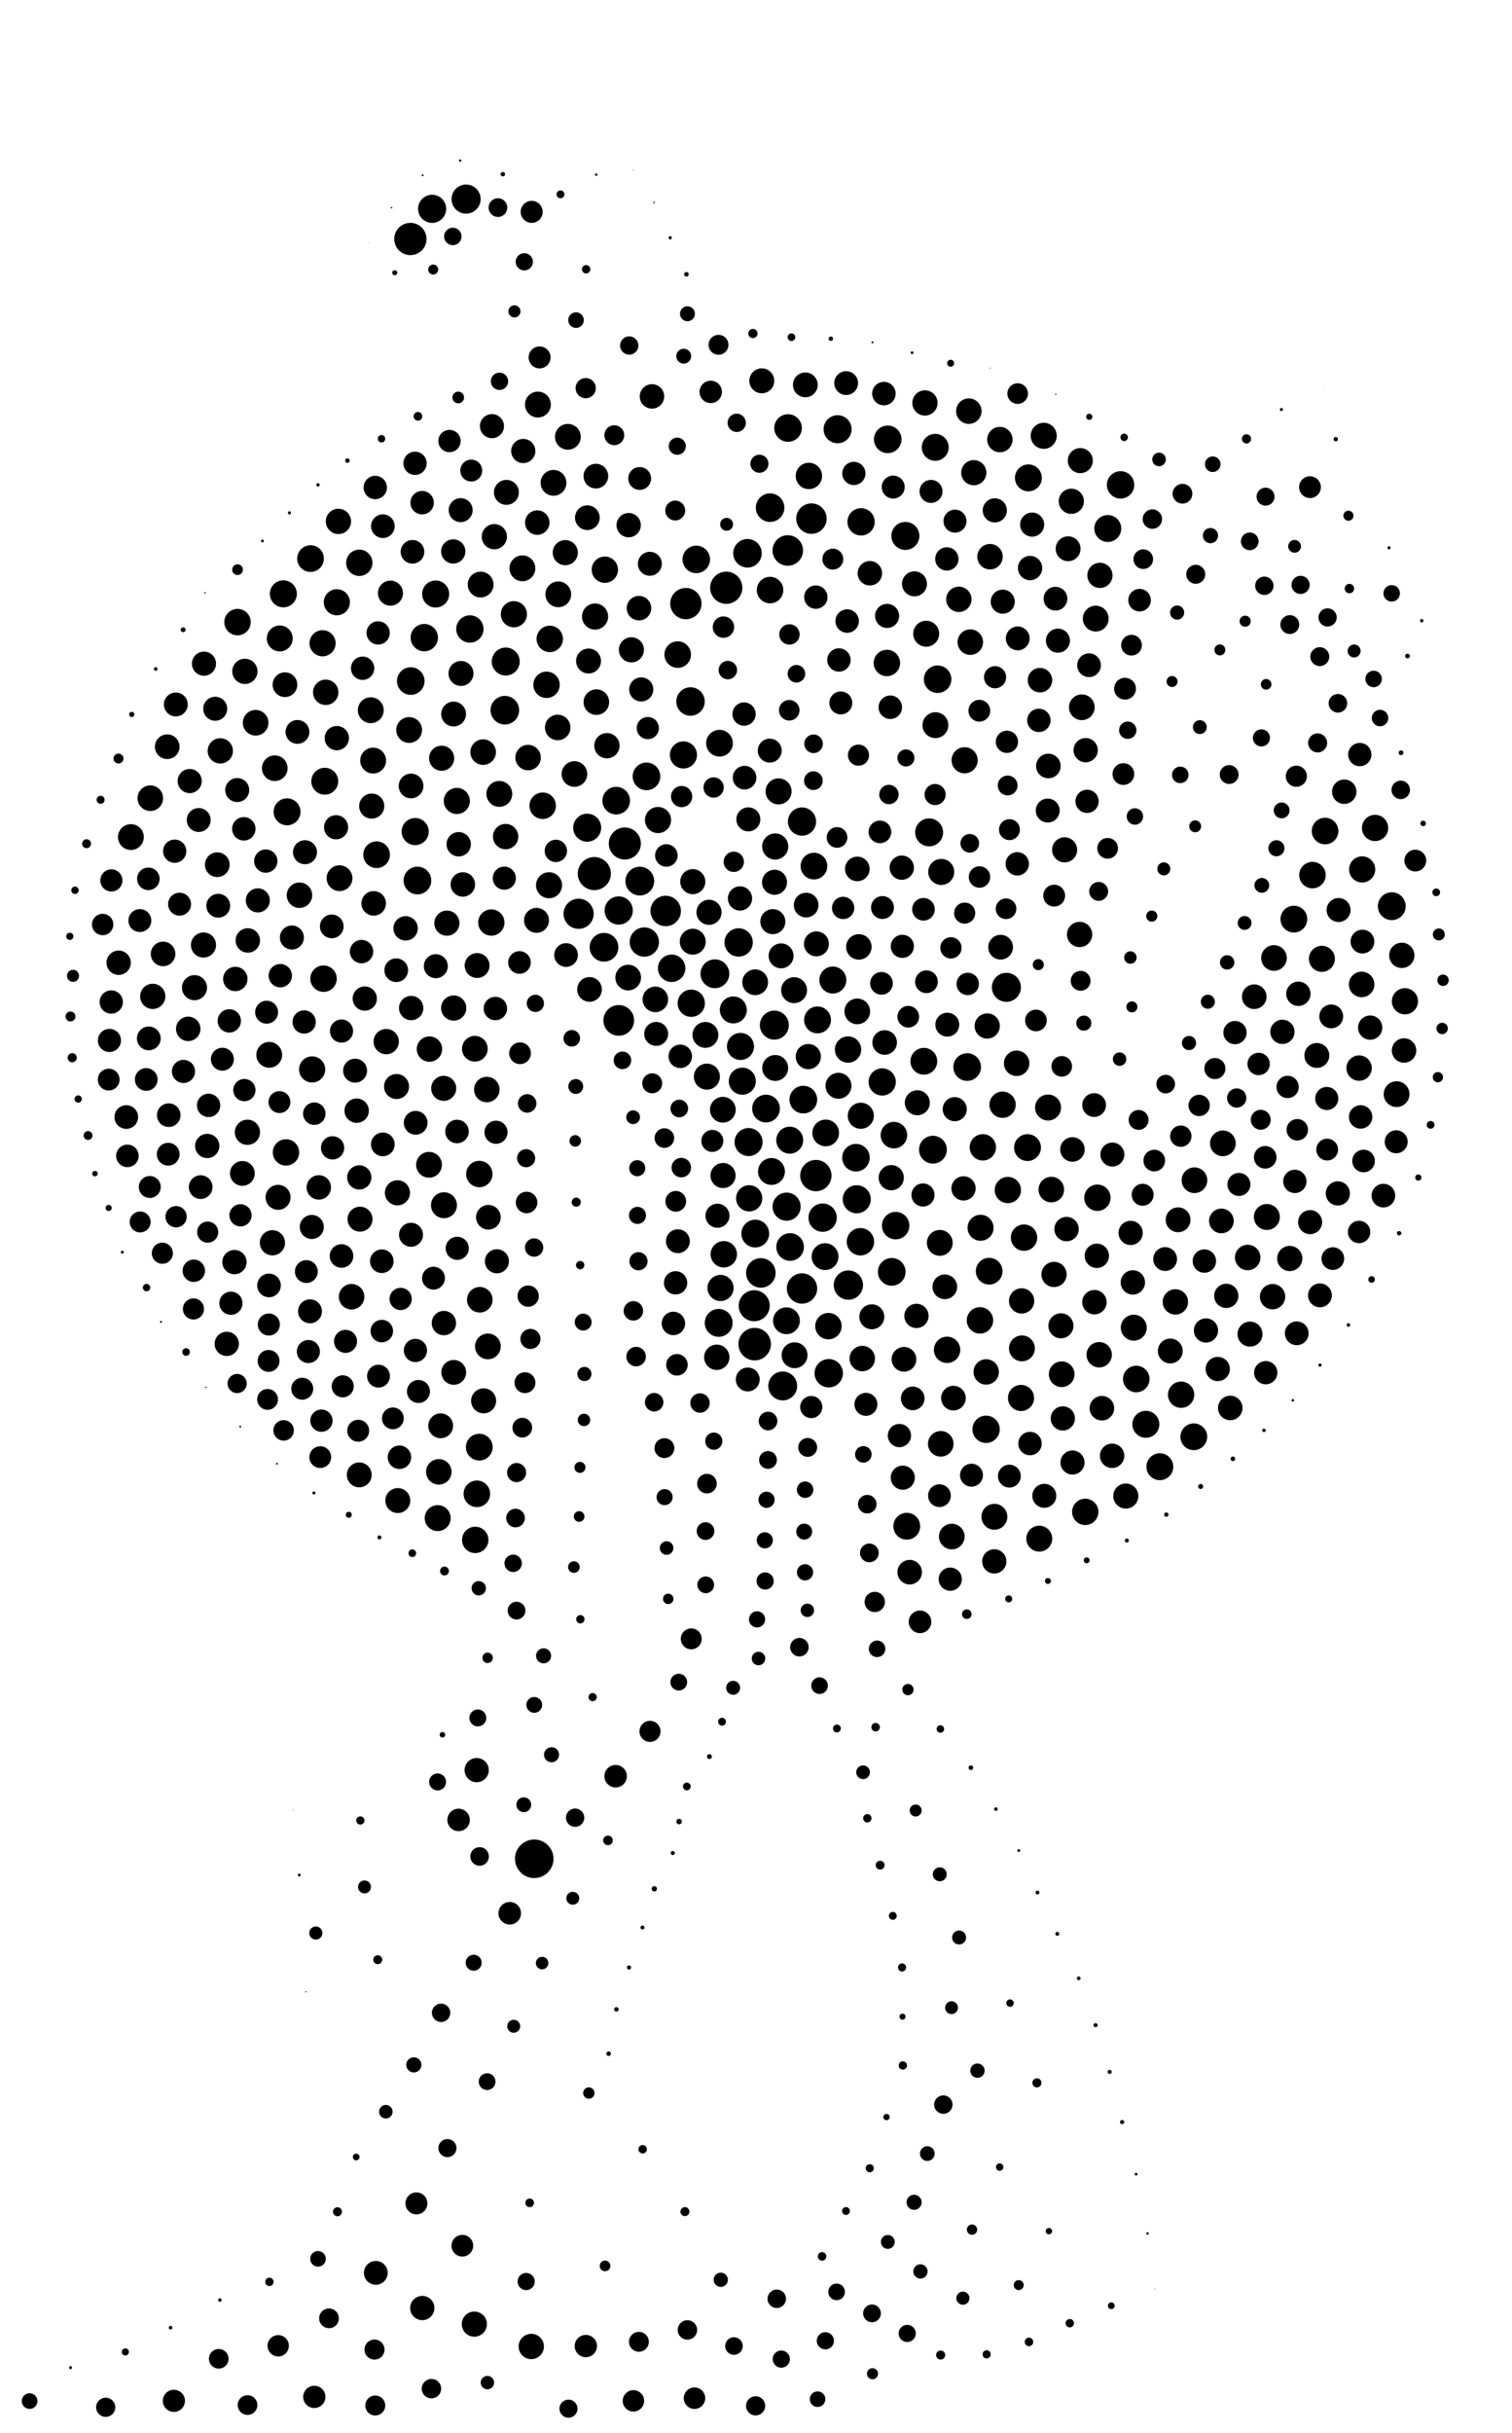 <?xml version="1.0" ?>
<!DOCTYPE svg PUBLIC "-//W3C//DTD SVG 1.1//EN" "http://www.w3.org/Graphics/SVG/1.1/DTD/svg11.dtd">
<svg width="600" height="965" version="1.1" xmlns="http://www.w3.org/2000/svg">
<circle cx="184.96" cy="78.971" r="5.774" fill="rgb(0,0,0)" />
<circle cx="236.582" cy="69.279" r="0.481" fill="rgb(0,0,0)" />
<circle cx="162.855" cy="94.794" r="6.401" fill="rgb(0,0,0)" />
<circle cx="179.691" cy="93.784" r="3.464" fill="rgb(0,0,0)" />
<circle cx="265.945" cy="94.308" r="0.645" fill="rgb(0,0,0)" />
<circle cx="251.242" cy="67.415" r="0.15" fill="rgb(0,0,0)" />
<circle cx="298.776" cy="132.285" r="1.833" fill="rgb(0,0,0)" />
<circle cx="329.681" cy="134.352" r="0.869" fill="rgb(0,0,0)" />
<circle cx="314.066" cy="133.749" r="1.518" fill="rgb(0,0,0)" />
<circle cx="346.208" cy="135.8" r="0.387" fill="rgb(0,0,0)" />
<circle cx="249.697" cy="137.055" r="3.631" fill="rgb(0,0,0)" />
<circle cx="271.31" cy="141.279" r="2.957" fill="rgb(0,0,0)" />
<circle cx="392.938" cy="146.003" r="0.17" fill="rgb(0,0,0)" />
<circle cx="198.21" cy="151.238" r="3.444" fill="rgb(0,0,0)" />
<circle cx="319.579" cy="152.655" r="4.915" fill="rgb(0,0,0)" />
<circle cx="181.839" cy="157.658" r="2.315" fill="rgb(0,0,0)" />
<circle cx="367.046" cy="159.829" r="5.011" fill="rgb(0,0,0)" />
<circle cx="432.244" cy="165.329" r="1.215" fill="rgb(0,0,0)" />
<circle cx="195.223" cy="169.029" r="4.78" fill="rgb(0,0,0)" />
<circle cx="332.377" cy="170.259" r="5.562" fill="rgb(0,0,0)" />
<circle cx="414.176" cy="172.863" r="5.175" fill="rgb(0,0,0)" />
<circle cx="508.497" cy="162.434" r="0.609" fill="rgb(0,0,0)" />
<circle cx="208.053" cy="103.846" r="3.428" fill="rgb(0,0,0)" />
<circle cx="396.781" cy="174.361" r="5.037" fill="rgb(0,0,0)" />
<circle cx="494.647" cy="174.074" r="1.83" fill="rgb(0,0,0)" />
<circle cx="137.874" cy="182.696" r="0.884" fill="rgb(0,0,0)" />
<circle cx="187.002" cy="186.642" r="4.352" fill="rgb(0,0,0)" />
<circle cx="301.362" cy="183.947" r="3.589" fill="rgb(0,0,0)" />
<circle cx="219.643" cy="191.513" r="5.12" fill="rgb(0,0,0)" />
<circle cx="481.242" cy="184.133" r="3.096" fill="rgb(0,0,0)" />
<circle cx="354.453" cy="193.197" r="4.554" fill="rgb(0,0,0)" />
<circle cx="200.952" cy="195.3" r="4.951" fill="rgb(0,0,0)" />
<circle cx="425.125" cy="198.826" r="5.002" fill="rgb(0,0,0)" />
<circle cx="519.836" cy="193.234" r="4.319" fill="rgb(0,0,0)" />
<circle cx="502.201" cy="197.005" r="3.569" fill="rgb(0,0,0)" />
<circle cx="469.239" cy="195.836" r="3.92" fill="rgb(0,0,0)" />
<circle cx="182.805" cy="202.35" r="4.757" fill="rgb(0,0,0)" />
<circle cx="167.51" cy="199.381" r="4.649" fill="rgb(0,0,0)" />
<circle cx="305.598" cy="201.364" r="5.665" fill="rgb(0,0,0)" />
<circle cx="378.963" cy="206.71" r="4.564" fill="rgb(0,0,0)" />
<circle cx="267.945" cy="202.496" r="3.944" fill="rgb(0,0,0)" />
<circle cx="134.301" cy="206.814" r="5.019" fill="rgb(0,0,0)" />
<circle cx="341.69" cy="206.986" r="5.42" fill="rgb(0,0,0)" />
<circle cx="302.303" cy="151.052" r="4.951" fill="rgb(0,0,0)" />
<circle cx="457.289" cy="205.894" r="3.85" fill="rgb(0,0,0)" />
<circle cx="439.595" cy="209.63" r="5.34" fill="rgb(0,0,0)" />
<circle cx="151.931" cy="208.71" r="4.698" fill="rgb(0,0,0)" />
<circle cx="480.342" cy="212.446" r="3.02" fill="rgb(0,0,0)" />
<circle cx="513.724" cy="216.701" r="2.537" fill="rgb(0,0,0)" />
<circle cx="296.623" cy="219.453" r="5.663" fill="rgb(0,0,0)" />
<circle cx="224.319" cy="219.204" r="4.987" fill="rgb(0,0,0)" />
<circle cx="179.861" cy="218.724" r="4.811" fill="rgb(0,0,0)" />
<circle cx="444.679" cy="192.328" r="5.437" fill="rgb(0,0,0)" />
<circle cx="495.93" cy="214.729" r="3.511" fill="rgb(0,0,0)" />
<circle cx="236.453" cy="188.859" r="4.898" fill="rgb(0,0,0)" />
<circle cx="276.303" cy="221.882" r="5.46" fill="rgb(0,0,0)" />
<circle cx="392.866" cy="220.814" r="5.05" fill="rgb(0,0,0)" />
<circle cx="453.681" cy="221.79" r="3.897" fill="rgb(0,0,0)" />
<circle cx="123.229" cy="221.565" r="5.297" fill="rgb(0,0,0)" />
<circle cx="142.578" cy="223.229" r="5.224" fill="rgb(0,0,0)" />
<circle cx="408.758" cy="225.314" r="4.823" fill="rgb(0,0,0)" />
<circle cx="240.018" cy="225.968" r="5.224" fill="rgb(0,0,0)" />
<circle cx="94.267" cy="225.953" r="2.133" fill="rgb(0,0,0)" />
<circle cx="501.72" cy="232.348" r="3.65" fill="rgb(0,0,0)" />
<circle cx="362.888" cy="231.58" r="4.959" fill="rgb(0,0,0)" />
<circle cx="288.197" cy="233.133" r="6.393" fill="rgb(0,0,0)" />
<circle cx="221.544" cy="235.74" r="5.109" fill="rgb(0,0,0)" />
<circle cx="154.942" cy="235.269" r="4.973" fill="rgb(0,0,0)" />
<circle cx="418.836" cy="237.467" r="4.712" fill="rgb(0,0,0)" />
<circle cx="165.847" cy="165.129" r="1.718" fill="rgb(0,0,0)" />
<circle cx="452.21" cy="238.055" r="4.478" fill="rgb(0,0,0)" />
<circle cx="535.481" cy="233.45" r="1.875" fill="rgb(0,0,0)" />
<circle cx="305.578" cy="234.052" r="5.262" fill="rgb(0,0,0)" />
<circle cx="253.562" cy="241.226" r="4.868" fill="rgb(0,0,0)" />
<circle cx="552.26" cy="235.352" r="3.275" fill="rgb(0,0,0)" />
<circle cx="203.923" cy="243.636" r="5.193" fill="rgb(0,0,0)" />
<circle cx="272.797" cy="124.457" r="2.963" fill="rgb(0,0,0)" />
<circle cx="236.134" cy="244.551" r="5.184" fill="rgb(0,0,0)" />
<circle cx="104.13" cy="214.574" r="0.556" fill="rgb(0,0,0)" />
<circle cx="94.252" cy="246.762" r="5.249" fill="rgb(0,0,0)" />
<circle cx="186.464" cy="249.486" r="5.424" fill="rgb(0,0,0)" />
<circle cx="150.06" cy="251.042" r="4.615" fill="rgb(0,0,0)" />
<circle cx="259.565" cy="80.293" r="0.297" fill="rgb(0,0,0)" />
<circle cx="243.766" cy="172.627" r="3.946" fill="rgb(0,0,0)" />
<circle cx="530.071" cy="174.203" r="0.853" fill="rgb(0,0,0)" />
<circle cx="525.745" cy="153.791" r="0.088" fill="rgb(0,0,0)" />
<circle cx="419.818" cy="254.114" r="4.772" fill="rgb(0,0,0)" />
<circle cx="330.489" cy="221.769" r="4.15" fill="rgb(0,0,0)" />
<circle cx="313.267" cy="251.653" r="4.04" fill="rgb(0,0,0)" />
<circle cx="128.005" cy="255.144" r="5.186" fill="rgb(0,0,0)" />
<circle cx="250.563" cy="257.75" r="4.982" fill="rgb(0,0,0)" />
<circle cx="332.91" cy="261.777" r="4.639" fill="rgb(0,0,0)" />
<circle cx="200.686" cy="262.396" r="5.555" fill="rgb(0,0,0)" />
<circle cx="143.895" cy="265.057" r="4.63" fill="rgb(0,0,0)" />
<circle cx="316.041" cy="267.253" r="3.49" fill="rgb(0,0,0)" />
<circle cx="97.179" cy="266.293" r="5.011" fill="rgb(0,0,0)" />
<circle cx="182.925" cy="267.122" r="4.953" fill="rgb(0,0,0)" />
<circle cx="268.928" cy="259.642" r="5.272" fill="rgb(0,0,0)" />
<circle cx="288.831" cy="265.788" r="3.661" fill="rgb(0,0,0)" />
<circle cx="523.724" cy="260.456" r="3.755" fill="rgb(0,0,0)" />
<circle cx="372.07" cy="269.417" r="5.458" fill="rgb(0,0,0)" />
<circle cx="163.003" cy="270.139" r="5.473" fill="rgb(0,0,0)" />
<circle cx="394.864" cy="268.618" r="4.389" fill="rgb(0,0,0)" />
<circle cx="216.878" cy="271.629" r="5.237" fill="rgb(0,0,0)" />
<circle cx="254.46" cy="273.462" r="4.784" fill="rgb(0,0,0)" />
<circle cx="129.252" cy="274.603" r="5.039" fill="rgb(0,0,0)" />
<circle cx="465.107" cy="270.32" r="2.182" fill="rgb(0,0,0)" />
<circle cx="236.652" cy="278.496" r="5.076" fill="rgb(0,0,0)" />
<circle cx="386.422" cy="187.486" r="4.998" fill="rgb(0,0,0)" />
<circle cx="274.014" cy="278.255" r="5.648" fill="rgb(0,0,0)" />
<circle cx="69.772" cy="279.422" r="4.735" fill="rgb(0,0,0)" />
<circle cx="197.596" cy="82.346" r="3.707" fill="rgb(0,0,0)" />
<circle cx="196.16" cy="212.874" r="5.006" fill="rgb(0,0,0)" />
<circle cx="313.197" cy="281.722" r="4.075" fill="rgb(0,0,0)" />
<circle cx="333.656" cy="278.815" r="4.553" fill="rgb(0,0,0)" />
<circle cx="168.363" cy="252.912" r="5.424" fill="rgb(0,0,0)" />
<circle cx="388.635" cy="281.912" r="4.324" fill="rgb(0,0,0)" />
<circle cx="112.441" cy="235.538" r="5.364" fill="rgb(0,0,0)" />
<circle cx="547.635" cy="284.804" r="3.274" fill="rgb(0,0,0)" />
<circle cx="180.001" cy="283.218" r="4.927" fill="rgb(0,0,0)" />
<circle cx="163.682" cy="218.87" r="4.683" fill="rgb(0,0,0)" />
<circle cx="295.264" cy="283.236" r="4.624" fill="rgb(0,0,0)" />
<circle cx="101.444" cy="286.684" r="5.084" fill="rgb(0,0,0)" />
<circle cx="371.196" cy="287.637" r="5.134" fill="rgb(0,0,0)" />
<circle cx="476.121" cy="288.406" r="2.756" fill="rgb(0,0,0)" />
<circle cx="287.086" cy="248.741" r="4.245" fill="rgb(0,0,0)" />
<circle cx="322.847" cy="295.017" r="3.693" fill="rgb(0,0,0)" />
<circle cx="118.035" cy="290.307" r="4.724" fill="rgb(0,0,0)" />
<circle cx="271.205" cy="299.442" r="5.381" fill="rgb(0,0,0)" />
<circle cx="484.07" cy="257.788" r="2.171" fill="rgb(0,0,0)" />
<circle cx="66.365" cy="296.185" r="4.892" fill="rgb(0,0,0)" />
<circle cx="403.832" cy="156.111" r="4.089" fill="rgb(0,0,0)" />
<circle cx="87.419" cy="297.836" r="5.02" fill="rgb(0,0,0)" />
<circle cx="500.566" cy="292.682" r="3.4" fill="rgb(0,0,0)" />
<circle cx="175.249" cy="300.75" r="4.981" fill="rgb(0,0,0)" />
<circle cx="539.598" cy="299.295" r="4.621" fill="rgb(0,0,0)" />
<circle cx="209.559" cy="300.49" r="5.051" fill="rgb(0,0,0)" />
<circle cx="295.463" cy="308.453" r="4.69" fill="rgb(0,0,0)" />
<circle cx="225.35" cy="173.257" r="5.118" fill="rgb(0,0,0)" />
<circle cx="227.947" cy="307.012" r="5.087" fill="rgb(0,0,0)" />
<circle cx="382.791" cy="301.554" r="5.186" fill="rgb(0,0,0)" />
<circle cx="514.421" cy="307.888" r="4.189" fill="rgb(0,0,0)" />
<circle cx="128.873" cy="309.878" r="5.337" fill="rgb(0,0,0)" />
<circle cx="163.118" cy="311.749" r="4.901" fill="rgb(0,0,0)" />
<circle cx="94.139" cy="313.378" r="4.764" fill="rgb(0,0,0)" />
<circle cx="233.548" cy="262.189" r="4.949" fill="rgb(0,0,0)" />
<circle cx="468.357" cy="307.353" r="3.285" fill="rgb(0,0,0)" />
<circle cx="399.862" cy="311.554" r="3.93" fill="rgb(0,0,0)" />
<circle cx="352.75" cy="315.139" r="3.844" fill="rgb(0,0,0)" />
<circle cx="148.913" cy="193.365" r="4.639" fill="rgb(0,0,0)" />
<circle cx="244.524" cy="317.576" r="5.477" fill="rgb(0,0,0)" />
<circle cx="198.144" cy="314.897" r="5.136" fill="rgb(0,0,0)" />
<circle cx="147.507" cy="319.734" r="4.983" fill="rgb(0,0,0)" />
<circle cx="431.38" cy="317.842" r="4.61" fill="rgb(0,0,0)" />
<circle cx="415.766" cy="321.505" r="4.745" fill="rgb(0,0,0)" />
<circle cx="78.854" cy="325.255" r="4.743" fill="rgb(0,0,0)" />
<circle cx="400.577" cy="329.075" r="4.152" fill="rgb(0,0,0)" />
<circle cx="384.456" cy="163.081" r="5.053" fill="rgb(0,0,0)" />
<circle cx="423.856" cy="217.661" r="4.935" fill="rgb(0,0,0)" />
<circle cx="450.362" cy="323.854" r="3.264" fill="rgb(0,0,0)" />
<circle cx="332.151" cy="332.172" r="4.096" fill="rgb(0,0,0)" />
<circle cx="525.821" cy="329.626" r="5.277" fill="rgb(0,0,0)" />
<circle cx="220.575" cy="337.507" r="4.437" fill="rgb(0,0,0)" />
<circle cx="506.512" cy="336.456" r="3.193" fill="rgb(0,0,0)" />
<circle cx="207.644" cy="178.893" r="4.798" fill="rgb(0,0,0)" />
<circle cx="467.12" cy="242.978" r="2.806" fill="rgb(0,0,0)" />
<circle cx="121.026" cy="338.029" r="4.765" fill="rgb(0,0,0)" />
<circle cx="81.377" cy="235.116" r="0.272" fill="rgb(0,0,0)" />
<circle cx="69.323" cy="337.618" r="4.61" fill="rgb(0,0,0)" />
<circle cx="149.444" cy="339.024" r="5.298" fill="rgb(0,0,0)" />
<circle cx="322.772" cy="309.648" r="3.708" fill="rgb(0,0,0)" />
<circle cx="439.537" cy="336.483" r="4.103" fill="rgb(0,0,0)" />
<circle cx="384.832" cy="334.503" r="3.705" fill="rgb(0,0,0)" />
<circle cx="561.626" cy="341.353" r="4.321" fill="rgb(0,0,0)" />
<circle cx="340.208" cy="344.655" r="4.884" fill="rgb(0,0,0)" />
<circle cx="537.354" cy="258.214" r="2.578" fill="rgb(0,0,0)" />
<circle cx="403.676" cy="342.639" r="4.638" fill="rgb(0,0,0)" />
<circle cx="357.85" cy="344.159" r="4.821" fill="rgb(0,0,0)" />
<circle cx="213.455" cy="160.469" r="5.133" fill="rgb(0,0,0)" />
<circle cx="373.508" cy="345.847" r="5.164" fill="rgb(0,0,0)" />
<circle cx="283.193" cy="312.354" r="4.025" fill="rgb(0,0,0)" />
<circle cx="474.271" cy="327.757" r="2.367" fill="rgb(0,0,0)" />
<circle cx="307.354" cy="349.947" r="4.966" fill="rgb(0,0,0)" />
<circle cx="540.537" cy="344.854" r="5.192" fill="rgb(0,0,0)" />
<circle cx="253.892" cy="349.484" r="5.707" fill="rgb(0,0,0)" />
<circle cx="44.202" cy="349.218" r="4.396" fill="rgb(0,0,0)" />
<circle cx="336.172" cy="246.344" r="4.652" fill="rgb(0,0,0)" />
<circle cx="217.869" cy="351.134" r="5.168" fill="rgb(0,0,0)" />
<circle cx="134.731" cy="348.337" r="5.116" fill="rgb(0,0,0)" />
<circle cx="558.533" cy="260.215" r="0.922" fill="rgb(0,0,0)" />
<circle cx="293.649" cy="356.368" r="4.813" fill="rgb(0,0,0)" />
<circle cx="190.726" cy="231.86" r="5.121" fill="rgb(0,0,0)" />
<circle cx="555.967" cy="298.589" r="0.935" fill="rgb(0,0,0)" />
<circle cx="183.67" cy="350.816" r="4.851" fill="rgb(0,0,0)" />
<circle cx="102.308" cy="357.141" r="4.775" fill="rgb(0,0,0)" />
<circle cx="461.83" cy="344.634" r="2.586" fill="rgb(0,0,0)" />
<circle cx="233.077" cy="205.339" r="4.9" fill="rgb(0,0,0)" />
<circle cx="319.909" cy="358.994" r="4.902" fill="rgb(0,0,0)" />
<circle cx="334.578" cy="360.129" r="4.426" fill="rgb(0,0,0)" />
<circle cx="148.286" cy="358.322" r="4.876" fill="rgb(0,0,0)" />
<circle cx="366.458" cy="360.667" r="4.487" fill="rgb(0,0,0)" />
<circle cx="531.181" cy="360.959" r="4.757" fill="rgb(0,0,0)" />
<circle cx="258.72" cy="157.236" r="4.856" fill="rgb(0,0,0)" />
<circle cx="459.945" cy="182.233" r="2.698" fill="rgb(0,0,0)" />
<circle cx="418.321" cy="355.252" r="4.336" fill="rgb(0,0,0)" />
<circle cx="268.758" cy="176.988" r="3.405" fill="rgb(0,0,0)" />
<circle cx="399.225" cy="360.461" r="4.093" fill="rgb(0,0,0)" />
<circle cx="164.758" cy="329.837" r="5.384" fill="rgb(0,0,0)" />
<circle cx="513.445" cy="364.567" r="5.314" fill="rgb(0,0,0)" />
<circle cx="177.338" cy="366.165" r="4.991" fill="rgb(0,0,0)" />
<circle cx="429.302" cy="280.539" r="5.101" fill="rgb(0,0,0)" />
<circle cx="350.192" cy="359.965" r="4.543" fill="rgb(0,0,0)" />
<circle cx="212.9" cy="365.055" r="4.949" fill="rgb(0,0,0)" />
<circle cx="160.962" cy="368.225" r="4.838" fill="rgb(0,0,0)" />
<circle cx="131.653" cy="367.453" r="4.704" fill="rgb(0,0,0)" />
<circle cx="115.826" cy="371.86" r="4.767" fill="rgb(0,0,0)" />
<circle cx="255.682" cy="373.658" r="5.814" fill="rgb(0,0,0)" />
<circle cx="322.997" cy="343.535" r="5.297" fill="rgb(0,0,0)" />
<circle cx="540.654" cy="373.47" r="4.72" fill="rgb(0,0,0)" />
<circle cx="293.111" cy="373.818" r="5.626" fill="rgb(0,0,0)" />
<circle cx="47.03" cy="300.871" r="1.972" fill="rgb(0,0,0)" />
<circle cx="397.067" cy="375.703" r="4.908" fill="rgb(0,0,0)" />
<circle cx="358.07" cy="375.365" r="4.6" fill="rgb(0,0,0)" />
<circle cx="143.472" cy="377.447" r="4.644" fill="rgb(0,0,0)" />
<circle cx="64.716" cy="378.368" r="4.877" fill="rgb(0,0,0)" />
<circle cx="457.053" cy="363.373" r="2.217" fill="rgb(0,0,0)" />
<circle cx="505.546" cy="379.985" r="5.093" fill="rgb(0,0,0)" />
<circle cx="47.088" cy="381.866" r="4.831" fill="rgb(0,0,0)" />
<circle cx="486.965" cy="381.732" r="2.855" fill="rgb(0,0,0)" />
<circle cx="172.944" cy="383.235" r="4.761" fill="rgb(0,0,0)" />
<circle cx="283.689" cy="386.245" r="5.718" fill="rgb(0,0,0)" />
<circle cx="412.019" cy="382.617" r="2.206" fill="rgb(0,0,0)" />
<circle cx="249.281" cy="387.752" r="5.098" fill="rgb(0,0,0)" />
<circle cx="235.844" cy="346.506" r="6.57" fill="rgb(0,0,0)" />
<circle cx="93.376" cy="388.302" r="4.839" fill="rgb(0,0,0)" />
<circle cx="111.222" cy="387.001" r="4.634" fill="rgb(0,0,0)" />
<circle cx="540.328" cy="390.471" r="5.068" fill="rgb(0,0,0)" />
<circle cx="281.353" cy="361.86" r="4.987" fill="rgb(0,0,0)" />
<circle cx="384.016" cy="390.27" r="4.45" fill="rgb(0,0,0)" />
<circle cx="147.128" cy="281.711" r="5.132" fill="rgb(0,0,0)" />
<circle cx="77.183" cy="391.758" r="4.976" fill="rgb(0,0,0)" />
<circle cx="349.799" cy="390.043" r="4.506" fill="rgb(0,0,0)" />
<circle cx="229.61" cy="362.447" r="5.981" fill="rgb(0,0,0)" />
<circle cx="399.363" cy="391.615" r="5.76" fill="rgb(0,0,0)" />
<circle cx="260.058" cy="396.398" r="5.073" fill="rgb(0,0,0)" />
<circle cx="80.946" cy="263.243" r="4.787" fill="rgb(0,0,0)" />
<circle cx="233.935" cy="392.454" r="4.904" fill="rgb(0,0,0)" />
<circle cx="515.226" cy="394.184" r="4.827" fill="rgb(0,0,0)" />
<circle cx="274.897" cy="373.52" r="5.148" fill="rgb(0,0,0)" />
<circle cx="497.711" cy="395.345" r="4.882" fill="rgb(0,0,0)" />
<circle cx="133.653" cy="292.777" r="4.825" fill="rgb(0,0,0)" />
<circle cx="44.149" cy="397.446" r="4.625" fill="rgb(0,0,0)" />
<circle cx="144.755" cy="396.082" r="4.813" fill="rgb(0,0,0)" />
<circle cx="397.916" cy="238.654" r="4.776" fill="rgb(0,0,0)" />
<circle cx="290.999" cy="400.584" r="5.355" fill="rgb(0,0,0)" />
<circle cx="249.472" cy="208.302" r="4.824" fill="rgb(0,0,0)" />
<circle cx="274.31" cy="397.937" r="5.412" fill="rgb(0,0,0)" />
<circle cx="557.512" cy="397.15" r="5.191" fill="rgb(0,0,0)" />
<circle cx="180.037" cy="399.842" r="5.002" fill="rgb(0,0,0)" />
<circle cx="318.253" cy="325.872" r="5.599" fill="rgb(0,0,0)" />
<circle cx="360.427" cy="403.284" r="4.3" fill="rgb(0,0,0)" />
<circle cx="307.285" cy="406.612" r="5.754" fill="rgb(0,0,0)" />
<circle cx="90.99" cy="404.928" r="4.63" fill="rgb(0,0,0)" />
<circle cx="377.239" cy="144.078" r="1.389" fill="rgb(0,0,0)" />
<circle cx="245.539" cy="404.737" r="6.091" fill="rgb(0,0,0)" />
<circle cx="528.265" cy="403.149" r="4.729" fill="rgb(0,0,0)" />
<circle cx="74.694" cy="408.099" r="4.852" fill="rgb(0,0,0)" />
<circle cx="449.168" cy="399.375" r="2.187" fill="rgb(0,0,0)" />
<circle cx="114.867" cy="203.429" r="0.614" fill="rgb(0,0,0)" />
<circle cx="105.805" cy="401.491" r="4.554" fill="rgb(0,0,0)" />
<circle cx="391.753" cy="406.959" r="5.007" fill="rgb(0,0,0)" />
<circle cx="135.521" cy="408.967" r="4.594" fill="rgb(0,0,0)" />
<circle cx="233.011" cy="328.311" r="5.558" fill="rgb(0,0,0)" />
<circle cx="59.046" cy="411.881" r="4.711" fill="rgb(0,0,0)" />
<circle cx="43.427" cy="412.69" r="4.588" fill="rgb(0,0,0)" />
<circle cx="351.051" cy="413.5" r="4.876" fill="rgb(0,0,0)" />
<circle cx="188.437" cy="415.985" r="5.102" fill="rgb(0,0,0)" />
<circle cx="340.815" cy="375.589" r="5.056" fill="rgb(0,0,0)" />
<circle cx="320.752" cy="419.099" r="5.002" fill="rgb(0,0,0)" />
<circle cx="522.557" cy="418.646" r="4.947" fill="rgb(0,0,0)" />
<circle cx="106.84" cy="418.4" r="5.118" fill="rgb(0,0,0)" />
<circle cx="206.366" cy="417.769" r="4.31" fill="rgb(0,0,0)" />
<circle cx="269.954" cy="418.989" r="4.663" fill="rgb(0,0,0)" />
<circle cx="409.584" cy="208.084" r="4.782" fill="rgb(0,0,0)" />
<circle cx="88.241" cy="420.132" r="4.554" fill="rgb(0,0,0)" />
<circle cx="499.452" cy="422.018" r="4.44" fill="rgb(0,0,0)" />
<circle cx="403.426" cy="421.75" r="5.048" fill="rgb(0,0,0)" />
<circle cx="421.331" cy="422.969" r="4.091" fill="rgb(0,0,0)" />
<circle cx="383.798" cy="423.24" r="5.486" fill="rgb(0,0,0)" />
<circle cx="140.912" cy="424.678" r="4.751" fill="rgb(0,0,0)" />
<circle cx="72.815" cy="424.98" r="4.594" fill="rgb(0,0,0)" />
<circle cx="280.509" cy="427.047" r="5.167" fill="rgb(0,0,0)" />
<circle cx="58.035" cy="428.168" r="4.506" fill="rgb(0,0,0)" />
<circle cx="96.972" cy="432.38" r="4.418" fill="rgb(0,0,0)" />
<circle cx="508.592" cy="321.448" r="3.141" fill="rgb(0,0,0)" />
<circle cx="176.071" cy="431.69" r="4.97" fill="rgb(0,0,0)" />
<circle cx="462.569" cy="430.007" r="3.695" fill="rgb(0,0,0)" />
<circle cx="436.481" cy="228.222" r="5.004" fill="rgb(0,0,0)" />
<circle cx="318.774" cy="436.158" r="5.493" fill="rgb(0,0,0)" />
<circle cx="526.49" cy="435.714" r="4.586" fill="rgb(0,0,0)" />
<circle cx="380.495" cy="237.721" r="5.032" fill="rgb(0,0,0)" />
<circle cx="82.775" cy="438.445" r="4.634" fill="rgb(0,0,0)" />
<circle cx="110.895" cy="437.141" r="4.344" fill="rgb(0,0,0)" />
<circle cx="75.278" cy="309.803" r="4.792" fill="rgb(0,0,0)" />
<circle cx="434.171" cy="438.32" r="4.712" fill="rgb(0,0,0)" />
<circle cx="526.83" cy="244.908" r="3.618" fill="rgb(0,0,0)" />
<circle cx="415.899" cy="439.298" r="5.155" fill="rgb(0,0,0)" />
<circle cx="118.836" cy="355.087" r="5.055" fill="rgb(0,0,0)" />
<circle cx="50.123" cy="443.073" r="4.696" fill="rgb(0,0,0)" />
<circle cx="323.975" cy="374.377" r="4.95" fill="rgb(0,0,0)" />
<circle cx="500.289" cy="444.153" r="3.946" fill="rgb(0,0,0)" />
<circle cx="451.829" cy="444.213" r="3.95" fill="rgb(0,0,0)" />
<circle cx="171.902" cy="106.917" r="1.99" fill="rgb(0,0,0)" />
<circle cx="164.952" cy="445.353" r="4.714" fill="rgb(0,0,0)" />
<circle cx="327.655" cy="449.376" r="5.301" fill="rgb(0,0,0)" />
<circle cx="514.793" cy="448.125" r="4.26" fill="rgb(0,0,0)" />
<circle cx="263.648" cy="451.415" r="3.884" fill="rgb(0,0,0)" />
<circle cx="468.578" cy="450.659" r="4.234" fill="rgb(0,0,0)" />
<circle cx="228.475" cy="430.956" r="2.955" fill="rgb(0,0,0)" />
<circle cx="297.059" cy="452.996" r="5.564" fill="rgb(0,0,0)" />
<circle cx="82.234" cy="454.543" r="4.82" fill="rgb(0,0,0)" />
<circle cx="485.267" cy="453.512" r="5.101" fill="rgb(0,0,0)" />
<circle cx="446.101" cy="173.466" r="1.482" fill="rgb(0,0,0)" />
<circle cx="151.915" cy="453.914" r="4.704" fill="rgb(0,0,0)" />
<circle cx="58.874" cy="348.585" r="4.471" fill="rgb(0,0,0)" />
<circle cx="539.328" cy="423.655" r="5.033" fill="rgb(0,0,0)" />
<circle cx="554.048" cy="452.885" r="4.56" fill="rgb(0,0,0)" />
<circle cx="526.652" cy="455.979" r="4.325" fill="rgb(0,0,0)" />
<circle cx="407.741" cy="455.184" r="5.324" fill="rgb(0,0,0)" />
<circle cx="153.263" cy="413.145" r="5.018" fill="rgb(0,0,0)" />
<circle cx="251.238" cy="443.135" r="2.731" fill="rgb(0,0,0)" />
<circle cx="370.212" cy="456.016" r="5.52" fill="rgb(0,0,0)" />
<circle cx="339.666" cy="459.197" r="5.47" fill="rgb(0,0,0)" />
<circle cx="425.571" cy="455.932" r="4.866" fill="rgb(0,0,0)" />
<circle cx="446.436" cy="273.174" r="4.33" fill="rgb(0,0,0)" />
<circle cx="441.411" cy="457.95" r="4.753" fill="rgb(0,0,0)" />
<circle cx="541.097" cy="460.507" r="4.485" fill="rgb(0,0,0)" />
<circle cx="50.561" cy="458.478" r="4.473" fill="rgb(0,0,0)" />
<circle cx="430.823" cy="297.554" r="4.815" fill="rgb(0,0,0)" />
<circle cx="502.072" cy="459.038" r="4.483" fill="rgb(0,0,0)" />
<circle cx="272.392" cy="108.795" r="0.897" fill="rgb(0,0,0)" />
<circle cx="208.773" cy="459.396" r="3.591" fill="rgb(0,0,0)" />
<circle cx="96.179" cy="465.426" r="4.92" fill="rgb(0,0,0)" />
<circle cx="196.582" cy="400.025" r="4.65" fill="rgb(0,0,0)" />
<circle cx="286.922" cy="466.271" r="4.984" fill="rgb(0,0,0)" />
<circle cx="256.544" cy="307.953" r="5.486" fill="rgb(0,0,0)" />
<circle cx="190.208" cy="465.671" r="5.238" fill="rgb(0,0,0)" />
<circle cx="142.571" cy="467.018" r="4.807" fill="rgb(0,0,0)" />
<circle cx="252.871" cy="463.359" r="3.197" fill="rgb(0,0,0)" />
<circle cx="353.67" cy="467.125" r="5.002" fill="rgb(0,0,0)" />
<circle cx="59.435" cy="470.812" r="4.353" fill="rgb(0,0,0)" />
<circle cx="513.82" cy="468.598" r="4.626" fill="rgb(0,0,0)" />
<circle cx="79.628" cy="470.868" r="4.7" fill="rgb(0,0,0)" />
<circle cx="533.436" cy="314.032" r="4.843" fill="rgb(0,0,0)" />
<circle cx="453.43" cy="473.894" r="4.353" fill="rgb(0,0,0)" />
<circle cx="40.738" cy="366.699" r="4.241" fill="rgb(0,0,0)" />
<circle cx="339.982" cy="475.68" r="5.571" fill="rgb(0,0,0)" />
<circle cx="530.888" cy="473.366" r="4.798" fill="rgb(0,0,0)" />
<circle cx="382.353" cy="471.375" r="4.813" fill="rgb(0,0,0)" />
<circle cx="199.536" cy="69.103" r="0.869" fill="rgb(0,0,0)" />
<circle cx="157.713" cy="473.12" r="4.986" fill="rgb(0,0,0)" />
<circle cx="110.345" cy="474.919" r="4.959" fill="rgb(0,0,0)" />
<circle cx="382.804" cy="362.18" r="4.186" fill="rgb(0,0,0)" />
<circle cx="435.474" cy="475.077" r="5.234" fill="rgb(0,0,0)" />
<circle cx="516.107" cy="231.998" r="3.606" fill="rgb(0,0,0)" />
<circle cx="208.96" cy="476.96" r="4.273" fill="rgb(0,0,0)" />
<circle cx="176.177" cy="478.05" r="5.152" fill="rgb(0,0,0)" />
<circle cx="326.441" cy="482.974" r="5.62" fill="rgb(0,0,0)" />
<circle cx="55.615" cy="484.684" r="4.151" fill="rgb(0,0,0)" />
<circle cx="274.911" cy="349.706" r="4.982" fill="rgb(0,0,0)" />
<circle cx="95.435" cy="482.053" r="4.41" fill="rgb(0,0,0)" />
<circle cx="193.805" cy="482.823" r="4.889" fill="rgb(0,0,0)" />
<circle cx="141.536" cy="440.547" r="4.837" fill="rgb(0,0,0)" />
<circle cx="69.874" cy="482.606" r="4.229" fill="rgb(0,0,0)" />
<circle cx="502.724" cy="482.716" r="5.152" fill="rgb(0,0,0)" />
<circle cx="467.498" cy="483.829" r="4.924" fill="rgb(0,0,0)" />
<circle cx="519.879" cy="484.764" r="4.772" fill="rgb(0,0,0)" />
<circle cx="264.162" cy="361.335" r="6.045" fill="rgb(0,0,0)" />
<circle cx="473.99" cy="468.137" r="5.092" fill="rgb(0,0,0)" />
<circle cx="484.686" cy="484.278" r="4.893" fill="rgb(0,0,0)" />
<circle cx="228.667" cy="476.834" r="1.808" fill="rgb(0,0,0)" />
<circle cx="165.645" cy="349.255" r="5.494" fill="rgb(0,0,0)" />
<circle cx="252.965" cy="482.078" r="3.396" fill="rgb(0,0,0)" />
<circle cx="355.423" cy="486.144" r="5.449" fill="rgb(0,0,0)" />
<circle cx="389.111" cy="486.994" r="5.164" fill="rgb(0,0,0)" />
<circle cx="539.316" cy="488.657" r="4.448" fill="rgb(0,0,0)" />
<circle cx="448.67" cy="489.028" r="4.803" fill="rgb(0,0,0)" />
<circle cx="305.452" cy="297.727" r="4.748" fill="rgb(0,0,0)" />
<circle cx="196.832" cy="449.105" r="4.587" fill="rgb(0,0,0)" />
<circle cx="108.104" cy="492.944" r="5" fill="rgb(0,0,0)" />
<circle cx="269.002" cy="492.322" r="4.732" fill="rgb(0,0,0)" />
<circle cx="341.441" cy="492.53" r="5.437" fill="rgb(0,0,0)" />
<circle cx="113.078" cy="271.586" r="4.901" fill="rgb(0,0,0)" />
<circle cx="282.671" cy="452.539" r="4.364" fill="rgb(0,0,0)" />
<circle cx="313.537" cy="494.616" r="5.484" fill="rgb(0,0,0)" />
<circle cx="164.698" cy="183.764" r="4.622" fill="rgb(0,0,0)" />
<circle cx="291.182" cy="341.828" r="4.024" fill="rgb(0,0,0)" />
<circle cx="287.225" cy="497.502" r="5.235" fill="rgb(0,0,0)" />
<circle cx="378.867" cy="439.949" r="4.784" fill="rgb(0,0,0)" />
<circle cx="372.928" cy="492.979" r="5.126" fill="rgb(0,0,0)" />
<circle cx="406.361" cy="490.912" r="5.236" fill="rgb(0,0,0)" />
<circle cx="458.043" cy="460.335" r="4.295" fill="rgb(0,0,0)" />
<circle cx="64.427" cy="497.084" r="4.184" fill="rgb(0,0,0)" />
<circle cx="340.667" cy="299.531" r="4.194" fill="rgb(0,0,0)" />
<circle cx="327.404" cy="498.441" r="5.323" fill="rgb(0,0,0)" />
<circle cx="323.753" cy="466.289" r="6.216" fill="rgb(0,0,0)" />
<circle cx="435.253" cy="498.113" r="4.83" fill="rgb(0,0,0)" />
<circle cx="109.037" cy="304.711" r="5.088" fill="rgb(0,0,0)" />
<circle cx="181.443" cy="495.142" r="4.591" fill="rgb(0,0,0)" />
<circle cx="211.944" cy="494.831" r="3.639" fill="rgb(0,0,0)" />
<circle cx="135.524" cy="498.185" r="4.682" fill="rgb(0,0,0)" />
<circle cx="361.939" cy="139.883" r="0.546" fill="rgb(0,0,0)" />
<circle cx="495.116" cy="498.784" r="5.055" fill="rgb(0,0,0)" />
<circle cx="528.906" cy="499.22" r="4.499" fill="rgb(0,0,0)" />
<circle cx="320.984" cy="188.779" r="5.23" fill="rgb(0,0,0)" />
<circle cx="197.185" cy="500.282" r="4.776" fill="rgb(0,0,0)" />
<circle cx="352.031" cy="244.3" r="4.781" fill="rgb(0,0,0)" />
<circle cx="151.516" cy="500.262" r="4.681" fill="rgb(0,0,0)" />
<circle cx="76.906" cy="504.039" r="4.437" fill="rgb(0,0,0)" />
<circle cx="121.572" cy="504.359" r="4.532" fill="rgb(0,0,0)" />
<circle cx="301.922" cy="504.901" r="5.862" fill="rgb(0,0,0)" />
<circle cx="312.617" cy="218.347" r="6.055" fill="rgb(0,0,0)" />
<circle cx="392.528" cy="504.217" r="5.298" fill="rgb(0,0,0)" />
<circle cx="59.643" cy="316.604" r="5.077" fill="rgb(0,0,0)" />
<circle cx="353.865" cy="504.479" r="5.499" fill="rgb(0,0,0)" />
<circle cx="418.264" cy="505.506" r="5.009" fill="rgb(0,0,0)" />
<circle cx="230.229" cy="501.81" r="1.656" fill="rgb(0,0,0)" />
<circle cx="210.986" cy="84.037" r="4.371" fill="rgb(0,0,0)" />
<circle cx="172.02" cy="506.977" r="4.54" fill="rgb(0,0,0)" />
<circle cx="106.749" cy="509.863" r="4.691" fill="rgb(0,0,0)" />
<circle cx="487.762" cy="307.211" r="3.738" fill="rgb(0,0,0)" />
<circle cx="449.539" cy="508.669" r="4.833" fill="rgb(0,0,0)" />
<circle cx="315.115" cy="392.744" r="5.141" fill="rgb(0,0,0)" />
<circle cx="285.924" cy="510.875" r="5.189" fill="rgb(0,0,0)" />
<circle cx="399.57" cy="294.237" r="4.414" fill="rgb(0,0,0)" />
<circle cx="479.304" cy="397.336" r="2.795" fill="rgb(0,0,0)" />
<circle cx="318.256" cy="511.074" r="6.017" fill="rgb(0,0,0)" />
<circle cx="367.535" cy="251.365" r="5.15" fill="rgb(0,0,0)" />
<circle cx="284.704" cy="482.22" r="4.767" fill="rgb(0,0,0)" />
<circle cx="139.524" cy="514.351" r="5.065" fill="rgb(0,0,0)" />
<circle cx="486.621" cy="514.003" r="4.811" fill="rgb(0,0,0)" />
<circle cx="299.287" cy="517.916" r="6.16" fill="rgb(0,0,0)" />
<circle cx="504.984" cy="514.326" r="5.028" fill="rgb(0,0,0)" />
<circle cx="91.638" cy="516.921" r="4.605" fill="rgb(0,0,0)" />
<circle cx="475.851" cy="438.473" r="4.23" fill="rgb(0,0,0)" />
<circle cx="209.582" cy="514.099" r="4.223" fill="rgb(0,0,0)" />
<circle cx="232.424" cy="153.96" r="4.012" fill="rgb(0,0,0)" />
<circle cx="158.988" cy="515.224" r="4.412" fill="rgb(0,0,0)" />
<circle cx="171.479" cy="82.833" r="5.58" fill="rgb(0,0,0)" />
<circle cx="535.093" cy="204.558" r="1.998" fill="rgb(0,0,0)" />
<circle cx="190.391" cy="515.546" r="5.074" fill="rgb(0,0,0)" />
<circle cx="222.419" cy="77.088" r="1.562" fill="rgb(0,0,0)" />
<circle cx="213.2" cy="207.285" r="4.848" fill="rgb(0,0,0)" />
<circle cx="123.014" cy="520.129" r="4.744" fill="rgb(0,0,0)" />
<circle cx="434.294" cy="516.506" r="4.85" fill="rgb(0,0,0)" />
<circle cx="312.084" cy="523.872" r="5.314" fill="rgb(0,0,0)" />
<circle cx="72.665" cy="249.787" r="0.96" fill="rgb(0,0,0)" />
<circle cx="444.284" cy="420.099" r="2.67" fill="rgb(0,0,0)" />
<circle cx="123.729" cy="486.673" r="4.776" fill="rgb(0,0,0)" />
<circle cx="285.193" cy="524.711" r="5.53" fill="rgb(0,0,0)" />
<circle cx="251.346" cy="519.945" r="3.858" fill="rgb(0,0,0)" />
<circle cx="221.311" cy="288.553" r="5.065" fill="rgb(0,0,0)" />
<circle cx="126.506" cy="470.986" r="4.845" fill="rgb(0,0,0)" />
<circle cx="363.672" cy="521.949" r="4.82" fill="rgb(0,0,0)" />
<circle cx="106.684" cy="525.367" r="4.38" fill="rgb(0,0,0)" />
<circle cx="345.962" cy="522.298" r="4.95" fill="rgb(0,0,0)" />
<circle cx="491.639" cy="469.803" r="4.57" fill="rgb(0,0,0)" />
<circle cx="267.221" cy="524.931" r="4.647" fill="rgb(0,0,0)" />
<circle cx="421.002" cy="525.875" r="4.971" fill="rgb(0,0,0)" />
<circle cx="151.51" cy="527.967" r="4.466" fill="rgb(0,0,0)" />
<circle cx="231.422" cy="524.406" r="3.35" fill="rgb(0,0,0)" />
<circle cx="335.774" cy="151.952" r="4.723" fill="rgb(0,0,0)" />
<circle cx="43.137" cy="428.221" r="4.325" fill="rgb(0,0,0)" />
<circle cx="496.032" cy="529.178" r="4.966" fill="rgb(0,0,0)" />
<circle cx="137.114" cy="532.048" r="4.57" fill="rgb(0,0,0)" />
<circle cx="524.561" cy="380.318" r="5.166" fill="rgb(0,0,0)" />
<circle cx="163.168" cy="399.835" r="4.833" fill="rgb(0,0,0)" />
<circle cx="299.475" cy="533.141" r="6.452" fill="rgb(0,0,0)" />
<circle cx="89.98" cy="533.034" r="4.813" fill="rgb(0,0,0)" />
<circle cx="71.258" cy="358.639" r="4.553" fill="rgb(0,0,0)" />
<circle cx="299.673" cy="389.611" r="5.11" fill="rgb(0,0,0)" />
<circle cx="164.851" cy="535.651" r="4.608" fill="rgb(0,0,0)" />
<circle cx="210.483" cy="531.085" r="3.986" fill="rgb(0,0,0)" />
<circle cx="315.298" cy="537.552" r="5.135" fill="rgb(0,0,0)" />
<circle cx="405.526" cy="534.825" r="5.133" fill="rgb(0,0,0)" />
<circle cx="428.819" cy="389.038" r="3.935" fill="rgb(0,0,0)" />
<circle cx="464.4" cy="535.867" r="4.929" fill="rgb(0,0,0)" />
<circle cx="308.957" cy="313.907" r="5.164" fill="rgb(0,0,0)" />
<circle cx="193.608" cy="534.043" r="5.108" fill="rgb(0,0,0)" />
<circle cx="307.624" cy="335.759" r="5.186" fill="rgb(0,0,0)" />
<circle cx="375.825" cy="535.409" r="5.229" fill="rgb(0,0,0)" />
<circle cx="364.014" cy="437.411" r="4.964" fill="rgb(0,0,0)" />
<circle cx="436.19" cy="537.353" r="5.037" fill="rgb(0,0,0)" />
<circle cx="408.09" cy="189.543" r="5.338" fill="rgb(0,0,0)" />
<circle cx="270.481" cy="315.954" r="4.211" fill="rgb(0,0,0)" />
<circle cx="358.72" cy="539.164" r="4.902" fill="rgb(0,0,0)" />
<circle cx="268.629" cy="541.347" r="4.267" fill="rgb(0,0,0)" />
<circle cx="286.846" cy="440.17" r="5.109" fill="rgb(0,0,0)" />
<circle cx="313.381" cy="452.249" r="5.349" fill="rgb(0,0,0)" />
<circle cx="483.233" cy="543.012" r="4.81" fill="rgb(0,0,0)" />
<circle cx="328.87" cy="544.684" r="5.631" fill="rgb(0,0,0)" />
<circle cx="490.078" cy="409.575" r="4.613" fill="rgb(0,0,0)" />
<circle cx="252.426" cy="538.095" r="3.87" fill="rgb(0,0,0)" />
<circle cx="180.055" cy="544.349" r="4.923" fill="rgb(0,0,0)" />
<circle cx="170.414" cy="416.117" r="5.036" fill="rgb(0,0,0)" />
<circle cx="157.36" cy="430.964" r="4.968" fill="rgb(0,0,0)" />
<circle cx="391.344" cy="544.174" r="5.038" fill="rgb(0,0,0)" />
<circle cx="353.292" cy="280.53" r="4.661" fill="rgb(0,0,0)" />
<circle cx="502.276" cy="544.47" r="4.618" fill="rgb(0,0,0)" />
<circle cx="214.126" cy="141.775" r="4.356" fill="rgb(0,0,0)" />
<circle cx="450.902" cy="546.977" r="5.271" fill="rgb(0,0,0)" />
<circle cx="124.712" cy="441.743" r="4.451" fill="rgb(0,0,0)" />
<circle cx="94.1" cy="548.774" r="3.806" fill="rgb(0,0,0)" />
<circle cx="172.882" cy="235.611" r="5.369" fill="rgb(0,0,0)" />
<circle cx="310.606" cy="549.728" r="5.733" fill="rgb(0,0,0)" />
<circle cx="511.828" cy="247.736" r="3.74" fill="rgb(0,0,0)" />
<circle cx="150.201" cy="545.842" r="4.538" fill="rgb(0,0,0)" />
<circle cx="136.004" cy="549.886" r="4.377" fill="rgb(0,0,0)" />
<circle cx="231.899" cy="544.982" r="2.814" fill="rgb(0,0,0)" />
<circle cx="166.055" cy="551.929" r="4.566" fill="rgb(0,0,0)" />
<circle cx="208.322" cy="548.435" r="4.142" fill="rgb(0,0,0)" />
<circle cx="510.965" cy="431.133" r="4.428" fill="rgb(0,0,0)" />
<circle cx="106.186" cy="555.068" r="4.128" fill="rgb(0,0,0)" />
<circle cx="120.693" cy="405.369" r="4.617" fill="rgb(0,0,0)" />
<circle cx="554.202" cy="433.986" r="5.115" fill="rgb(0,0,0)" />
<circle cx="209.191" cy="437.666" r="3.669" fill="rgb(0,0,0)" />
<circle cx="390.024" cy="455.084" r="5.228" fill="rgb(0,0,0)" />
<circle cx="296.727" cy="547.162" r="4.742" fill="rgb(0,0,0)" />
<circle cx="405.169" cy="554.499" r="5.183" fill="rgb(0,0,0)" />
<circle cx="322.002" cy="205.71" r="6.043" fill="rgb(0,0,0)" />
<circle cx="191.909" cy="555.636" r="4.962" fill="rgb(0,0,0)" />
<circle cx="277.778" cy="556.503" r="3.85" fill="rgb(0,0,0)" />
<circle cx="411.089" cy="404.76" r="4.302" fill="rgb(0,0,0)" />
<circle cx="417.194" cy="471.845" r="5.075" fill="rgb(0,0,0)" />
<circle cx="488.197" cy="558.467" r="4.862" fill="rgb(0,0,0)" />
<circle cx="343.613" cy="557.029" r="4.554" fill="rgb(0,0,0)" />
<circle cx="127.555" cy="563.498" r="4.422" fill="rgb(0,0,0)" />
<circle cx="514.581" cy="528.845" r="4.717" fill="rgb(0,0,0)" />
<circle cx="155.904" cy="562.585" r="4.322" fill="rgb(0,0,0)" />
<circle cx="437.263" cy="558.567" r="4.872" fill="rgb(0,0,0)" />
<circle cx="371.069" cy="315.151" r="4.185" fill="rgb(0,0,0)" />
<circle cx="304.783" cy="563.648" r="3.696" fill="rgb(0,0,0)" />
<circle cx="113.489" cy="457.104" r="5.231" fill="rgb(0,0,0)" />
<circle cx="112.548" cy="567.354" r="4.064" fill="rgb(0,0,0)" />
<circle cx="122.369" cy="536.083" r="4.578" fill="rgb(0,0,0)" />
<circle cx="259.586" cy="556.194" r="3.671" fill="rgb(0,0,0)" />
<circle cx="174.872" cy="565.547" r="4.925" fill="rgb(0,0,0)" />
<circle cx="206.139" cy="381.767" r="4.489" fill="rgb(0,0,0)" />
<circle cx="226.889" cy="411.844" r="3.29" fill="rgb(0,0,0)" />
<circle cx="454.704" cy="564.944" r="5.353" fill="rgb(0,0,0)" />
<circle cx="352.275" cy="174.263" r="5.474" fill="rgb(0,0,0)" />
<circle cx="142.145" cy="567.499" r="4.351" fill="rgb(0,0,0)" />
<circle cx="394.764" cy="202.441" r="4.794" fill="rgb(0,0,0)" />
<circle cx="258.817" cy="429.694" r="3.956" fill="rgb(0,0,0)" />
<circle cx="564.745" cy="326.604" r="1.071" fill="rgb(0,0,0)" />
<circle cx="508.901" cy="409.278" r="4.814" fill="rgb(0,0,0)" />
<circle cx="356.913" cy="569.406" r="4.614" fill="rgb(0,0,0)" />
<circle cx="367.645" cy="389.408" r="4.509" fill="rgb(0,0,0)" />
<circle cx="284.434" cy="538.363" r="5.023" fill="rgb(0,0,0)" />
<circle cx="391.306" cy="566.929" r="5.424" fill="rgb(0,0,0)" />
<circle cx="207.261" cy="566.281" r="3.904" fill="rgb(0,0,0)" />
<circle cx="296.964" cy="325.003" r="4.764" fill="rgb(0,0,0)" />
<circle cx="473.729" cy="569.899" r="5.308" fill="rgb(0,0,0)" />
<circle cx="231.743" cy="563.21" r="2.474" fill="rgb(0,0,0)" />
<circle cx="408.733" cy="572.578" r="4.653" fill="rgb(0,0,0)" />
<circle cx="502.436" cy="271.441" r="2.107" fill="rgb(0,0,0)" />
<circle cx="373.314" cy="572.69" r="5.081" fill="rgb(0,0,0)" />
<circle cx="190.195" cy="574.007" r="5.312" fill="rgb(0,0,0)" />
<circle cx="283.257" cy="571.63" r="3.413" fill="rgb(0,0,0)" />
<circle cx="320.505" cy="574.113" r="3.748" fill="rgb(0,0,0)" />
<circle cx="232.597" cy="106.805" r="1.669" fill="rgb(0,0,0)" />
<circle cx="158.513" cy="578.013" r="4.655" fill="rgb(0,0,0)" />
<circle cx="351.939" cy="262.967" r="5.244" fill="rgb(0,0,0)" />
<circle cx="441.314" cy="577.439" r="4.843" fill="rgb(0,0,0)" />
<circle cx="368.709" cy="330.16" r="5.544" fill="rgb(0,0,0)" />
<circle cx="342.594" cy="576.871" r="3.285" fill="rgb(0,0,0)" />
<circle cx="263.66" cy="574.399" r="3.936" fill="rgb(0,0,0)" />
<circle cx="460.254" cy="581.772" r="5.333" fill="rgb(0,0,0)" />
<circle cx="174.128" cy="583.801" r="5.06" fill="rgb(0,0,0)" />
<circle cx="142.561" cy="585.003" r="4.933" fill="rgb(0,0,0)" />
<circle cx="338.833" cy="187.785" r="4.609" fill="rgb(0,0,0)" />
<circle cx="377.352" cy="375.962" r="4.229" fill="rgb(0,0,0)" />
<circle cx="170.248" cy="462.016" r="5.118" fill="rgb(0,0,0)" />
<circle cx="176.144" cy="524.792" r="4.83" fill="rgb(0,0,0)" />
<circle cx="358.243" cy="586.11" r="4.782" fill="rgb(0,0,0)" />
<circle cx="207.303" cy="225.422" r="5.129" fill="rgb(0,0,0)" />
<circle cx="449.01" cy="255.908" r="4.11" fill="rgb(0,0,0)" />
<circle cx="98.334" cy="373.027" r="4.851" fill="rgb(0,0,0)" />
<circle cx="340.186" cy="401.161" r="5.095" fill="rgb(0,0,0)" />
<circle cx="400.546" cy="585.501" r="4.534" fill="rgb(0,0,0)" />
<circle cx="204.998" cy="584.095" r="3.786" fill="rgb(0,0,0)" />
<circle cx="215.355" cy="319.595" r="5.257" fill="rgb(0,0,0)" />
<circle cx="385.51" cy="585.129" r="4.549" fill="rgb(0,0,0)" />
<circle cx="230.133" cy="582.038" r="2.19" fill="rgb(0,0,0)" />
<circle cx="280.536" cy="588.473" r="3.889" fill="rgb(0,0,0)" />
<circle cx="299.709" cy="489.292" r="5.516" fill="rgb(0,0,0)" />
<circle cx="189.235" cy="592.515" r="5.272" fill="rgb(0,0,0)" />
<circle cx="253.84" cy="189.79" r="4.534" fill="rgb(0,0,0)" />
<circle cx="446.752" cy="593.4" r="4.978" fill="rgb(0,0,0)" />
<circle cx="372.803" cy="593.251" r="4.514" fill="rgb(0,0,0)" />
<circle cx="76.77" cy="519.191" r="4.191" fill="rgb(0,0,0)" />
<circle cx="478.56" cy="527.731" r="4.803" fill="rgb(0,0,0)" />
<circle cx="319.491" cy="590.875" r="3.268" fill="rgb(0,0,0)" />
<circle cx="342.174" cy="538.873" r="5.049" fill="rgb(0,0,0)" />
<circle cx="304.178" cy="594.879" r="3.215" fill="rgb(0,0,0)" />
<circle cx="416.016" cy="303.83" r="4.883" fill="rgb(0,0,0)" />
<circle cx="556.27" cy="378.938" r="5.024" fill="rgb(0,0,0)" />
<circle cx="430.653" cy="599.676" r="5.223" fill="rgb(0,0,0)" />
<circle cx="548.966" cy="474.24" r="4.695" fill="rgb(0,0,0)" />
<circle cx="394.598" cy="601.625" r="5.138" fill="rgb(0,0,0)" />
<circle cx="412.25" cy="285.733" r="4.637" fill="rgb(0,0,0)" />
<circle cx="552.29" cy="359.438" r="5.526" fill="rgb(0,0,0)" />
<circle cx="66.749" cy="457.815" r="4.522" fill="rgb(0,0,0)" />
<circle cx="263.728" cy="593.828" r="3.193" fill="rgb(0,0,0)" />
<circle cx="173.689" cy="602.152" r="5.151" fill="rgb(0,0,0)" />
<circle cx="200.121" cy="348.325" r="4.587" fill="rgb(0,0,0)" />
<circle cx="119.936" cy="550.833" r="4.355" fill="rgb(0,0,0)" />
<circle cx="359.828" cy="605.376" r="5.326" fill="rgb(0,0,0)" />
<circle cx="181.279" cy="317.698" r="5.186" fill="rgb(0,0,0)" />
<circle cx="204.575" cy="602.122" r="3.697" fill="rgb(0,0,0)" />
<circle cx="58.16" cy="510.72" r="1.467" fill="rgb(0,0,0)" />
<circle cx="377.692" cy="609.466" r="5.086" fill="rgb(0,0,0)" />
<circle cx="494.112" cy="246.399" r="2.207" fill="rgb(0,0,0)" />
<circle cx="182.024" cy="334.867" r="4.832" fill="rgb(0,0,0)" />
<circle cx="319.13" cy="607.509" r="3.166" fill="rgb(0,0,0)" />
<circle cx="375.909" cy="406.427" r="4.743" fill="rgb(0,0,0)" />
<circle cx="188.585" cy="610.798" r="5.237" fill="rgb(0,0,0)" />
<circle cx="269.552" cy="439.676" r="3.502" fill="rgb(0,0,0)" />
<circle cx="412.406" cy="610.307" r="5.143" fill="rgb(0,0,0)" />
<circle cx="229.816" cy="601.512" r="2.113" fill="rgb(0,0,0)" />
<circle cx="375.735" cy="221.694" r="4.626" fill="rgb(0,0,0)" />
<circle cx="279.966" cy="607.304" r="3.514" fill="rgb(0,0,0)" />
<circle cx="272.172" cy="239.417" r="6.211" fill="rgb(0,0,0)" />
<circle cx="268.091" cy="508.832" r="4.622" fill="rgb(0,0,0)" />
<circle cx="303.485" cy="610.965" r="3.202" fill="rgb(0,0,0)" />
<circle cx="86.225" cy="342.982" r="4.904" fill="rgb(0,0,0)" />
<circle cx="394.563" cy="619.318" r="4.812" fill="rgb(0,0,0)" />
<circle cx="344.984" cy="615.956" r="3.715" fill="rgb(0,0,0)" />
<circle cx="264.429" cy="339.322" r="4.473" fill="rgb(0,0,0)" />
<circle cx="366.605" cy="420.948" r="5.317" fill="rgb(0,0,0)" />
<circle cx="203.637" cy="620.078" r="3.457" fill="rgb(0,0,0)" />
<circle cx="264.524" cy="614.026" r="2.698" fill="rgb(0,0,0)" />
<circle cx="319.455" cy="623.65" r="3.219" fill="rgb(0,0,0)" />
<circle cx="377.087" cy="626.372" r="4.606" fill="rgb(0,0,0)" />
<circle cx="227.737" cy="621.571" r="2.311" fill="rgb(0,0,0)" />
<circle cx="522.867" cy="294.673" r="3.773" fill="rgb(0,0,0)" />
<circle cx="294.576" cy="428.846" r="5.373" fill="rgb(0,0,0)" />
<circle cx="280.051" cy="628.618" r="3.327" fill="rgb(0,0,0)" />
<circle cx="482.1" cy="423.843" r="4.177" fill="rgb(0,0,0)" />
<circle cx="34.944" cy="450.398" r="1.757" fill="rgb(0,0,0)" />
<circle cx="73.845" cy="536.267" r="1.51" fill="rgb(0,0,0)" />
<circle cx="362.193" cy="554.67" r="4.689" fill="rgb(0,0,0)" />
<circle cx="300.415" cy="642.315" r="3.211" fill="rgb(0,0,0)" />
<circle cx="493.88" cy="366.086" r="2.744" fill="rgb(0,0,0)" />
<circle cx="320.382" cy="638.733" r="2.66" fill="rgb(0,0,0)" />
<circle cx="449.915" cy="526.619" r="5.15" fill="rgb(0,0,0)" />
<circle cx="274.309" cy="650.044" r="4.149" fill="rgb(0,0,0)" />
<circle cx="265.179" cy="634.194" r="2.07" fill="rgb(0,0,0)" />
<circle cx="388.872" cy="523.719" r="5.243" fill="rgb(0,0,0)" />
<circle cx="317.228" cy="653.353" r="3.67" fill="rgb(0,0,0)" />
<circle cx="418.946" cy="156.367" r="0.255" fill="rgb(0,0,0)" />
<circle cx="230.301" cy="642.266" r="1.657" fill="rgb(0,0,0)" />
<circle cx="348.045" cy="654.003" r="3.286" fill="rgb(0,0,0)" />
<circle cx="96.756" cy="328.749" r="4.652" fill="rgb(0,0,0)" />
<circle cx="300.995" cy="657.846" r="2.682" fill="rgb(0,0,0)" />
<circle cx="193.496" cy="657.575" r="2.071" fill="rgb(0,0,0)" />
<circle cx="269.36" cy="667.214" r="3.324" fill="rgb(0,0,0)" />
<circle cx="151.384" cy="174.031" r="1.474" fill="rgb(0,0,0)" />
<circle cx="245.513" cy="361.148" r="5.599" fill="rgb(0,0,0)" />
<circle cx="344.15" cy="596.63" r="3.683" fill="rgb(0,0,0)" />
<circle cx="360.295" cy="670.17" r="2.241" fill="rgb(0,0,0)" />
<circle cx="403.861" cy="253.221" r="4.725" fill="rgb(0,0,0)" />
<circle cx="383.646" cy="640.251" r="1.903" fill="rgb(0,0,0)" />
<circle cx="290.926" cy="669.459" r="2.767" fill="rgb(0,0,0)" />
<circle cx="235.166" cy="673.155" r="1.626" fill="rgb(0,0,0)" />
<circle cx="328.744" cy="526.007" r="5.243" fill="rgb(0,0,0)" />
<circle cx="325.219" cy="668.603" r="3.305" fill="rgb(0,0,0)" />
<circle cx="270.357" cy="463.125" r="3.872" fill="rgb(0,0,0)" />
<circle cx="163.617" cy="616.083" r="1.518" fill="rgb(0,0,0)" />
<circle cx="279.922" cy="410.49" r="5.132" fill="rgb(0,0,0)" />
<circle cx="421.757" cy="562.613" r="4.805" fill="rgb(0,0,0)" />
<circle cx="189.613" cy="681.408" r="3.353" fill="rgb(0,0,0)" />
<circle cx="257.938" cy="686.742" r="4.181" fill="rgb(0,0,0)" />
<circle cx="501.585" cy="567.341" r="0.692" fill="rgb(0,0,0)" />
<circle cx="150.565" cy="609.806" r="0.792" fill="rgb(0,0,0)" />
<circle cx="312.716" cy="169.771" r="5.473" fill="rgb(0,0,0)" />
<circle cx="373.161" cy="685.797" r="1.484" fill="rgb(0,0,0)" />
<circle cx="378.345" cy="554.56" r="4.89" fill="rgb(0,0,0)" />
<circle cx="489.242" cy="578.627" r="0.9" fill="rgb(0,0,0)" />
<circle cx="66.957" cy="442.328" r="4.686" fill="rgb(0,0,0)" />
<circle cx="306.14" cy="464.662" r="5.333" fill="rgb(0,0,0)" />
<circle cx="138.403" cy="600.834" r="1.188" fill="rgb(0,0,0)" />
<circle cx="142.865" cy="483.582" r="4.956" fill="rgb(0,0,0)" />
<circle cx="175.576" cy="688.097" r="1.09" fill="rgb(0,0,0)" />
<circle cx="218.869" cy="696.008" r="2.994" fill="rgb(0,0,0)" />
<circle cx="422.466" cy="337.083" r="4.98" fill="rgb(0,0,0)" />
<circle cx="286.518" cy="682.91" r="1.562" fill="rgb(0,0,0)" />
<circle cx="212.447" cy="397.983" r="3.422" fill="rgb(0,0,0)" />
<circle cx="297.298" cy="475.305" r="5.205" fill="rgb(0,0,0)" />
<circle cx="476.459" cy="589.61" r="0.99" fill="rgb(0,0,0)" />
<circle cx="28.977" cy="387.06" r="2.397" fill="rgb(0,0,0)" />
<circle cx="189.166" cy="702.112" r="4.803" fill="rgb(0,0,0)" />
<circle cx="349.184" cy="329.972" r="4.494" fill="rgb(0,0,0)" />
<circle cx="366.267" cy="473.984" r="4.589" fill="rgb(0,0,0)" />
<circle cx="523.78" cy="513.805" r="4.728" fill="rgb(0,0,0)" />
<circle cx="513.026" cy="555.432" r="0.504" fill="rgb(0,0,0)" />
<circle cx="435.98" cy="353.57" r="3.748" fill="rgb(0,0,0)" />
<circle cx="374.93" cy="510.412" r="4.896" fill="rgb(0,0,0)" />
<circle cx="124.575" cy="592.175" r="0.598" fill="rgb(0,0,0)" />
<circle cx="385.265" cy="701.166" r="0.909" fill="rgb(0,0,0)" />
<circle cx="557.161" cy="416.676" r="4.852" fill="rgb(0,0,0)" />
<circle cx="212.004" cy="676.247" r="3.143" fill="rgb(0,0,0)" />
<circle cx="37.678" cy="465.519" r="1.069" fill="rgb(0,0,0)" />
<circle cx="193.178" cy="432.16" r="5.06" fill="rgb(0,0,0)" />
<circle cx="48.531" cy="496.664" r="0.58" fill="rgb(0,0,0)" />
<circle cx="43.123" cy="479.129" r="1.205" fill="rgb(0,0,0)" />
<circle cx="474.501" cy="227.789" r="3.772" fill="rgb(0,0,0)" />
<circle cx="207.851" cy="715.844" r="2.946" fill="rgb(0,0,0)" />
<circle cx="173.653" cy="706.798" r="3.365" fill="rgb(0,0,0)" />
<circle cx="127.089" cy="577.971" r="4.319" fill="rgb(0,0,0)" />
<circle cx="332.099" cy="685.604" r="1.562" fill="rgb(0,0,0)" />
<circle cx="434.817" cy="245.37" r="5.123" fill="rgb(0,0,0)" />
<circle cx="432.159" cy="263.858" r="4.707" fill="rgb(0,0,0)" />
<circle cx="350.084" cy="429.148" r="5.404" fill="rgb(0,0,0)" />
<circle cx="462.838" cy="600.77" r="0.85" fill="rgb(0,0,0)" />
<circle cx="363.355" cy="718.13" r="2.381" fill="rgb(0,0,0)" />
<circle cx="555.85" cy="313.305" r="3.667" fill="rgb(0,0,0)" />
<circle cx="342.492" cy="702.963" r="2.723" fill="rgb(0,0,0)" />
<circle cx="191.725" cy="298.32" r="5.074" fill="rgb(0,0,0)" />
<circle cx="445.79" cy="307.032" r="4.309" fill="rgb(0,0,0)" />
<circle cx="324.412" cy="404.546" r="5.334" fill="rgb(0,0,0)" />
<circle cx="228.219" cy="720.979" r="3.639" fill="rgb(0,0,0)" />
<circle cx="200.644" cy="331.832" r="5.031" fill="rgb(0,0,0)" />
<circle cx="415.841" cy="627.085" r="1.169" fill="rgb(0,0,0)" />
<circle cx="303.98" cy="439.709" r="5.504" fill="rgb(0,0,0)" />
<circle cx="142.996" cy="722.09" r="1.63" fill="rgb(0,0,0)" />
<circle cx="260.388" cy="410.096" r="4.752" fill="rgb(0,0,0)" />
<circle cx="281.522" cy="696.747" r="0.961" fill="rgb(0,0,0)" />
<circle cx="181.984" cy="721.868" r="4.458" fill="rgb(0,0,0)" />
<circle cx="211.999" cy="737.281" r="7.645" fill="rgb(0,0,0)" />
<circle cx="395.185" cy="717.567" r="0.713" fill="rgb(0,0,0)" />
<circle cx="109.895" cy="580.585" r="0.364" fill="rgb(0,0,0)" />
<circle cx="372.925" cy="743.429" r="2.768" fill="rgb(0,0,0)" />
<circle cx="447.155" cy="611.048" r="0.789" fill="rgb(0,0,0)" />
<circle cx="60.609" cy="395.205" r="5.011" fill="rgb(0,0,0)" />
<circle cx="268.161" cy="476.499" r="4.111" fill="rgb(0,0,0)" />
<circle cx="431.22" cy="618.89" r="1.155" fill="rgb(0,0,0)" />
<circle cx="269.491" cy="722.515" r="1.085" fill="rgb(0,0,0)" />
<circle cx="304.754" cy="579.087" r="3.53" fill="rgb(0,0,0)" />
<circle cx="344.173" cy="721.206" r="1.66" fill="rgb(0,0,0)" />
<circle cx="190.314" cy="736.357" r="3.689" fill="rgb(0,0,0)" />
<circle cx="272.549" cy="708.603" r="1.533" fill="rgb(0,0,0)" />
<circle cx="144.646" cy="748.445" r="2.569" fill="rgb(0,0,0)" />
<circle cx="202.278" cy="758.885" r="4.476" fill="rgb(0,0,0)" />
<circle cx="404.276" cy="734.02" r="0.561" fill="rgb(0,0,0)" />
<circle cx="227.297" cy="752.942" r="2.563" fill="rgb(0,0,0)" />
<circle cx="535.084" cy="525.544" r="0.71" fill="rgb(0,0,0)" />
<circle cx="380.594" cy="768.502" r="2.769" fill="rgb(0,0,0)" />
<circle cx="133.667" cy="238.885" r="5.182" fill="rgb(0,0,0)" />
<circle cx="336.522" cy="416.299" r="5.222" fill="rgb(0,0,0)" />
<circle cx="411.696" cy="750.666" r="0.759" fill="rgb(0,0,0)" />
<circle cx="544.28" cy="507.491" r="1.297" fill="rgb(0,0,0)" />
<circle cx="349.264" cy="739.819" r="1.757" fill="rgb(0,0,0)" />
<circle cx="312.143" cy="478.616" r="5.576" fill="rgb(0,0,0)" />
<circle cx="187.969" cy="778.507" r="3.178" fill="rgb(0,0,0)" />
<circle cx="266.975" cy="735.004" r="0.798" fill="rgb(0,0,0)" />
<circle cx="359.277" cy="212.571" r="5.56" fill="rgb(0,0,0)" />
<circle cx="385.042" cy="254.701" r="5.065" fill="rgb(0,0,0)" />
<circle cx="95.327" cy="565.872" r="0.367" fill="rgb(0,0,0)" />
<circle cx="419.574" cy="767.05" r="0.784" fill="rgb(0,0,0)" />
<circle cx="228.578" cy="126.966" r="3.097" fill="rgb(0,0,0)" />
<circle cx="156.641" cy="108.175" r="0.989" fill="rgb(0,0,0)" />
<circle cx="215.126" cy="778.65" r="2.481" fill="rgb(0,0,0)" />
<circle cx="259.649" cy="749.179" r="1.049" fill="rgb(0,0,0)" />
<circle cx="360.989" cy="623.595" r="4.87" fill="rgb(0,0,0)" />
<circle cx="125.328" cy="766.729" r="2.607" fill="rgb(0,0,0)" />
<circle cx="400.795" cy="794.529" r="1.48" fill="rgb(0,0,0)" />
<circle cx="111.012" cy="253.235" r="5.141" fill="rgb(0,0,0)" />
<circle cx="539.924" cy="443.034" r="4.651" fill="rgb(0,0,0)" />
<circle cx="377.595" cy="796.341" r="2.546" fill="rgb(0,0,0)" />
<circle cx="285.515" cy="294.793" r="5.302" fill="rgb(0,0,0)" />
<circle cx="175.034" cy="798.376" r="3.647" fill="rgb(0,0,0)" />
<circle cx="428.413" cy="370.652" r="5.016" fill="rgb(0,0,0)" />
<circle cx="181.353" cy="448.804" r="4.67" fill="rgb(0,0,0)" />
<circle cx="354.286" cy="759.913" r="1.571" fill="rgb(0,0,0)" />
<circle cx="203.846" cy="803.716" r="2.578" fill="rgb(0,0,0)" />
<circle cx="204.143" cy="123.503" r="2.404" fill="rgb(0,0,0)" />
<circle cx="428.056" cy="784.698" r="0.733" fill="rgb(0,0,0)" />
<circle cx="254.95" cy="764.542" r="0.774" fill="rgb(0,0,0)" />
<circle cx="128.389" cy="388.186" r="5.251" fill="rgb(0,0,0)" />
<circle cx="98.185" cy="449.114" r="5.008" fill="rgb(0,0,0)" />
<circle cx="336.661" cy="509.728" r="5.815" fill="rgb(0,0,0)" />
<circle cx="189.982" cy="629.976" r="2.846" fill="rgb(0,0,0)" />
<circle cx="357.959" cy="780.382" r="1.611" fill="rgb(0,0,0)" />
<circle cx="164.216" cy="819.028" r="3.017" fill="rgb(0,0,0)" />
<circle cx="148.065" cy="301.681" r="5.132" fill="rgb(0,0,0)" />
<circle cx="387.883" cy="821.317" r="2.846" fill="rgb(0,0,0)" />
<circle cx="371.12" cy="177.433" r="5.344" fill="rgb(0,0,0)" />
<circle cx="332.729" cy="430.671" r="5.15" fill="rgb(0,0,0)" />
<circle cx="228.271" cy="452.54" r="2.294" fill="rgb(0,0,0)" />
<circle cx="249.604" cy="780.383" r="0.819" fill="rgb(0,0,0)" />
<circle cx="374.338" cy="834.785" r="3.652" fill="rgb(0,0,0)" />
<circle cx="178.375" cy="174.937" r="4.428" fill="rgb(0,0,0)" />
<circle cx="423.24" cy="487.514" r="4.844" fill="rgb(0,0,0)" />
<circle cx="358.13" cy="799.91" r="1.192" fill="rgb(0,0,0)" />
<circle cx="106.578" cy="539.809" r="4.342" fill="rgb(0,0,0)" />
<circle cx="358.273" cy="819.266" r="1.649" fill="rgb(0,0,0)" />
<circle cx="285.124" cy="136.768" r="3.946" fill="rgb(0,0,0)" />
<circle cx="253.363" cy="500.267" r="3.606" fill="rgb(0,0,0)" />
<circle cx="405.407" cy="516.004" r="5.015" fill="rgb(0,0,0)" />
<circle cx="434.756" cy="803.278" r="0.803" fill="rgb(0,0,0)" />
<circle cx="241.522" cy="814.583" r="0.893" fill="rgb(0,0,0)" />
<circle cx="241.259" cy="729.986" r="1.911" fill="rgb(0,0,0)" />
<circle cx="153.111" cy="837.601" r="2.688" fill="rgb(0,0,0)" />
<circle cx="163.098" cy="489.771" r="4.756" fill="rgb(0,0,0)" />
<circle cx="244.601" cy="797.008" r="0.881" fill="rgb(0,0,0)" />
<circle cx="468.696" cy="553.204" r="5.221" fill="rgb(0,0,0)" />
<circle cx="365.082" cy="643.296" r="4.479" fill="rgb(0,0,0)" />
<circle cx="193.3" cy="825.673" r="3.327" fill="rgb(0,0,0)" />
<circle cx="411.474" cy="826.157" r="1.803" fill="rgb(0,0,0)" />
<circle cx="359.49" cy="300.635" r="3.384" fill="rgb(0,0,0)" />
<circle cx="233.67" cy="830.198" r="2.257" fill="rgb(0,0,0)" />
<circle cx="126.182" cy="192.314" r="0.661" fill="rgb(0,0,0)" />
<circle cx="412.688" cy="269.794" r="4.856" fill="rgb(0,0,0)" />
<circle cx="351.795" cy="839.727" r="1.237" fill="rgb(0,0,0)" />
<circle cx="55.497" cy="365.142" r="4.55" fill="rgb(0,0,0)" />
<circle cx="367.983" cy="854.211" r="2.917" fill="rgb(0,0,0)" />
<circle cx="345.147" cy="860.02" r="1.607" fill="rgb(0,0,0)" />
<circle cx="396.693" cy="859.562" r="1.469" fill="rgb(0,0,0)" />
<circle cx="447.521" cy="289.643" r="3.448" fill="rgb(0,0,0)" />
<circle cx="255.028" cy="852.481" r="1.675" fill="rgb(0,0,0)" />
<circle cx="149.896" cy="777.305" r="1.777" fill="rgb(0,0,0)" />
<circle cx="362.738" cy="873.537" r="2.997" fill="rgb(0,0,0)" />
<circle cx="440.337" cy="821.827" r="0.807" fill="rgb(0,0,0)" />
<circle cx="247.952" cy="334.572" r="6.364" fill="rgb(0,0,0)" />
<circle cx="335.714" cy="876.998" r="1.559" fill="rgb(0,0,0)" />
<circle cx="210.188" cy="873.752" r="1.71" fill="rgb(0,0,0)" />
<circle cx="309.954" cy="379.139" r="4.939" fill="rgb(0,0,0)" />
<circle cx="266.53" cy="384.065" r="5.449" fill="rgb(0,0,0)" />
<circle cx="490.751" cy="435.528" r="3.82" fill="rgb(0,0,0)" />
<circle cx="165.251" cy="873.968" r="4.359" fill="rgb(0,0,0)" />
<circle cx="200.337" cy="281.701" r="5.679" fill="rgb(0,0,0)" />
<circle cx="133.922" cy="877.277" r="1.787" fill="rgb(0,0,0)" />
<circle cx="385.723" cy="884.381" r="2.047" fill="rgb(0,0,0)" />
<circle cx="347.127" cy="635.409" r="4.03" fill="rgb(0,0,0)" />
<circle cx="141.35" cy="855.562" r="1.336" fill="rgb(0,0,0)" />
<circle cx="326.218" cy="894.989" r="1.699" fill="rgb(0,0,0)" />
<circle cx="545.661" cy="328.405" r="5.212" fill="rgb(0,0,0)" />
<circle cx="416.226" cy="884.984" r="1.256" fill="rgb(0,0,0)" />
<circle cx="282.034" cy="155.446" r="4.444" fill="rgb(0,0,0)" />
<circle cx="397.847" cy="438.19" r="5.222" fill="rgb(0,0,0)" />
<circle cx="271.796" cy="877.226" r="1.783" fill="rgb(0,0,0)" />
<circle cx="93.037" cy="500.609" r="4.82" fill="rgb(0,0,0)" />
<circle cx="183.469" cy="890.752" r="4.304" fill="rgb(0,0,0)" />
<circle cx="126.198" cy="895.962" r="3.102" fill="rgb(0,0,0)" />
<circle cx="421.302" cy="545.085" r="5.094" fill="rgb(0,0,0)" />
<circle cx="365.256" cy="900.959" r="2.837" fill="rgb(0,0,0)" />
<circle cx="204.971" cy="638.846" r="3.521" fill="rgb(0,0,0)" />
<circle cx="331.98" cy="909.074" r="3.304" fill="rgb(0,0,0)" />
<circle cx="261.122" cy="325.265" r="5.189" fill="rgb(0,0,0)" />
<circle cx="286.024" cy="904.26" r="2.828" fill="rgb(0,0,0)" />
<circle cx="149.132" cy="901.523" r="4.719" fill="rgb(0,0,0)" />
<circle cx="307.616" cy="423.609" r="5.142" fill="rgb(0,0,0)" />
<circle cx="240.097" cy="898.765" r="2.119" fill="rgb(0,0,0)" />
<circle cx="106.912" cy="905.093" r="1.661" fill="rgb(0,0,0)" />
<circle cx="208.794" cy="904.963" r="3.411" fill="rgb(0,0,0)" />
<circle cx="404.255" cy="906.372" r="1.98" fill="rgb(0,0,0)" />
<circle cx="330.492" cy="388.723" r="5.356" fill="rgb(0,0,0)" />
<circle cx="303.63" cy="627.092" r="3.414" fill="rgb(0,0,0)" />
<circle cx="382.104" cy="911.567" r="2.608" fill="rgb(0,0,0)" />
<circle cx="428.697" cy="182.701" r="4.973" fill="rgb(0,0,0)" />
<circle cx="123.861" cy="424.189" r="5.191" fill="rgb(0,0,0)" />
<circle cx="352.308" cy="889.257" r="2.754" fill="rgb(0,0,0)" />
<circle cx="445.29" cy="841.706" r="0.825" fill="rgb(0,0,0)" />
<circle cx="308.241" cy="911.803" r="3.663" fill="rgb(0,0,0)" />
<circle cx="369.457" cy="194.909" r="4.563" fill="rgb(0,0,0)" />
<circle cx="82.411" cy="488.718" r="4.192" fill="rgb(0,0,0)" />
<circle cx="87.254" cy="912.304" r="0.694" fill="rgb(0,0,0)" />
<circle cx="63.889" cy="524.33" r="0.394" fill="rgb(0,0,0)" />
<circle cx="176.388" cy="623.136" r="1.758" fill="rgb(0,0,0)" />
<circle cx="346.036" cy="917.581" r="3.524" fill="rgb(0,0,0)" />
<circle cx="570.969" cy="370.636" r="2.382" fill="rgb(0,0,0)" />
<circle cx="292.343" cy="167.714" r="3.632" fill="rgb(0,0,0)" />
<circle cx="543.724" cy="407.601" r="4.813" fill="rgb(0,0,0)" />
<circle cx="471.824" cy="413.716" r="2.818" fill="rgb(0,0,0)" />
<circle cx="569.927" cy="353.944" r="1.532" fill="rgb(0,0,0)" />
<circle cx="167.579" cy="915.472" r="4.813" fill="rgb(0,0,0)" />
<circle cx="257.872" cy="223.618" r="4.751" fill="rgb(0,0,0)" />
<circle cx="388.688" cy="347.861" r="4.255" fill="rgb(0,0,0)" />
<circle cx="244.299" cy="704.525" r="4.465" fill="rgb(0,0,0)" />
<circle cx="188.232" cy="921.854" r="4.989" fill="rgb(0,0,0)" />
<circle cx="67.691" cy="923.258" r="0.719" fill="rgb(0,0,0)" />
<circle cx="360.014" cy="925.549" r="3.407" fill="rgb(0,0,0)" />
<circle cx="327.522" cy="928.46" r="3.416" fill="rgb(0,0,0)" />
<circle cx="240.84" cy="295.781" r="5.02" fill="rgb(0,0,0)" />
<circle cx="272.784" cy="924.158" r="3.855" fill="rgb(0,0,0)" />
<circle cx="131.977" cy="455.29" r="4.61" fill="rgb(0,0,0)" />
<circle cx="148.606" cy="931.948" r="3.976" fill="rgb(0,0,0)" />
<circle cx="110.396" cy="930.447" r="4.236" fill="rgb(0,0,0)" />
<circle cx="232.475" cy="930.555" r="4.427" fill="rgb(0,0,0)" />
<circle cx="177.55" cy="852.042" r="3.587" fill="rgb(0,0,0)" />
<circle cx="310.038" cy="935.733" r="3.413" fill="rgb(0,0,0)" />
<circle cx="49.732" cy="932.887" r="1.417" fill="rgb(0,0,0)" />
<circle cx="121.36" cy="790.009" r="0.237" fill="rgb(0,0,0)" />
<circle cx="210.826" cy="930.724" r="5.027" fill="rgb(0,0,0)" />
<circle cx="86.806" cy="935.607" r="3.893" fill="rgb(0,0,0)" />
<circle cx="564.177" cy="246.203" r="0.684" fill="rgb(0,0,0)" />
<circle cx="551.209" cy="217.288" r="0.617" fill="rgb(0,0,0)" />
<circle cx="399.945" cy="472.028" r="5.213" fill="rgb(0,0,0)" />
<circle cx="466.423" cy="516.4" r="5.032" fill="rgb(0,0,0)" />
<circle cx="450.826" cy="862.377" r="0.545" fill="rgb(0,0,0)" />
<circle cx="555.199" cy="489.164" r="0.864" fill="rgb(0,0,0)" />
<circle cx="400.284" cy="634.197" r="1.392" fill="rgb(0,0,0)" />
<circle cx="118.734" cy="743.73" r="0.561" fill="rgb(0,0,0)" />
<circle cx="116.328" cy="717.952" r="0.117" fill="rgb(0,0,0)" />
<circle cx="523.817" cy="541.477" r="0.639" fill="rgb(0,0,0)" />
<circle cx="81.731" cy="550.337" r="0.264" fill="rgb(0,0,0)" />
<circle cx="28" cy="939.111" r="0.583" fill="rgb(0,0,0)" />
<circle cx="85.405" cy="281.126" r="4.761" fill="rgb(0,0,0)" />
<circle cx="430.087" cy="405.822" r="2.997" fill="rgb(0,0,0)" />
<circle cx="455.393" cy="885.898" r="0.492" fill="rgb(0,0,0)" />
<circle cx="218.164" cy="253.419" r="5.241" fill="rgb(0,0,0)" />
<circle cx="425.593" cy="580.104" r="4.782" fill="rgb(0,0,0)" />
<circle cx="555.15" cy="716.561" r="0.03" fill="rgb(0,0,0)" />
<circle cx="105.47" cy="341.546" r="4.623" fill="rgb(0,0,0)" />
<circle cx="193.418" cy="945.05" r="2.657" fill="rgb(0,0,0)" />
<circle cx="373.273" cy="934.12" r="1.799" fill="rgb(0,0,0)" />
<circle cx="511.808" cy="499.178" r="5.004" fill="rgb(0,0,0)" />
<circle cx="171.21" cy="947.444" r="3.856" fill="rgb(0,0,0)" />
<circle cx="148.913" cy="954.139" r="3.958" fill="rgb(0,0,0)" />
<circle cx="224.632" cy="378.814" r="4.699" fill="rgb(0,0,0)" />
<circle cx="124.729" cy="950.714" r="4.414" fill="rgb(0,0,0)" />
<circle cx="414.408" cy="593.31" r="4.757" fill="rgb(0,0,0)" />
<circle cx="253.535" cy="928.869" r="3.941" fill="rgb(0,0,0)" />
<circle cx="346.227" cy="941.528" r="2.205" fill="rgb(0,0,0)" />
<circle cx="157.234" cy="384.835" r="4.698" fill="rgb(0,0,0)" />
<circle cx="275.591" cy="951.23" r="4.26" fill="rgb(0,0,0)" />
<circle cx="288.334" cy="207.966" r="2.563" fill="rgb(0,0,0)" />
<circle cx="562.819" cy="467.078" r="1.219" fill="rgb(0,0,0)" />
<circle cx="98.23" cy="953.959" r="3.906" fill="rgb(0,0,0)" />
<circle cx="545.086" cy="269.305" r="3.276" fill="rgb(0,0,0)" />
<circle cx="69.001" cy="952.284" r="4.401" fill="rgb(0,0,0)" />
<circle cx="462.354" cy="499.397" r="4.719" fill="rgb(0,0,0)" />
<circle cx="215.707" cy="656.779" r="2.994" fill="rgb(0,0,0)" />
<circle cx="225.583" cy="955.389" r="3.586" fill="rgb(0,0,0)" />
<circle cx="251.358" cy="952.292" r="4.251" fill="rgb(0,0,0)" />
<circle cx="323.744" cy="236.849" r="4.634" fill="rgb(0,0,0)" />
<circle cx="567.704" cy="446.168" r="1.542" fill="rgb(0,0,0)" />
<circle cx="440.981" cy="914.56" r="1.336" fill="rgb(0,0,0)" />
<circle cx="306.677" cy="365.567" r="4.972" fill="rgb(0,0,0)" />
<circle cx="194.967" cy="365.921" r="5.222" fill="rgb(0,0,0)" />
<circle cx="458.25" cy="907.947" r="0.157" fill="rgb(0,0,0)" />
<circle cx="424.52" cy="921.498" r="1.661" fill="rgb(0,0,0)" />
<circle cx="31.037" cy="435.926" r="1.444" fill="rgb(0,0,0)" />
<circle cx="133.366" cy="328.132" r="4.788" fill="rgb(0,0,0)" />
<circle cx="246.999" cy="420.578" r="3.489" fill="rgb(0,0,0)" />
<circle cx="130.561" cy="919.559" r="3.916" fill="rgb(0,0,0)" />
<circle cx="52.281" cy="283.377" r="1.02" fill="rgb(0,0,0)" />
<circle cx="345.187" cy="227.379" r="4.852" fill="rgb(0,0,0)" />
<circle cx="341.585" cy="442.566" r="5.184" fill="rgb(0,0,0)" />
<circle cx="61.785" cy="265.337" r="0.723" fill="rgb(0,0,0)" />
<circle cx="189.327" cy="382.978" r="4.936" fill="rgb(0,0,0)" />
<circle cx="28.655" cy="419.543" r="1.819" fill="rgb(0,0,0)" />
<circle cx="86.609" cy="359.258" r="4.725" fill="rgb(0,0,0)" />
<circle cx="321.926" cy="558.105" r="4.394" fill="rgb(0,0,0)" />
<circle cx="27.972" cy="403.184" r="1.965" fill="rgb(0,0,0)" />
<circle cx="530.924" cy="278.962" r="3.69" fill="rgb(0,0,0)" />
<circle cx="520.822" cy="347.101" r="5.256" fill="rgb(0,0,0)" />
<circle cx="347.471" cy="685.086" r="1.69" fill="rgb(0,0,0)" />
<circle cx="570.6" cy="427.258" r="2.042" fill="rgb(0,0,0)" />
<circle cx="291.256" cy="930.541" r="3.492" fill="rgb(0,0,0)" />
<circle cx="182.612" cy="63.697" r="0.469" fill="rgb(0,0,0)" />
<circle cx="293.842" cy="415.068" r="5.371" fill="rgb(0,0,0)" />
<circle cx="167.715" cy="69.532" r="0.368" fill="rgb(0,0,0)" />
<circle cx="162.356" cy="289.552" r="5.119" fill="rgb(0,0,0)" />
<circle cx="146.501" cy="96.37" r="0.109" fill="rgb(0,0,0)" />
<circle cx="80.755" cy="374.836" r="4.986" fill="rgb(0,0,0)" />
<circle cx="155.383" cy="82.382" r="0.299" fill="rgb(0,0,0)" />
<circle cx="39.918" cy="317.234" r="1.594" fill="rgb(0,0,0)" />
<circle cx="51.946" cy="332.022" r="5.125" fill="rgb(0,0,0)" />
<circle cx="34.352" cy="334.654" r="1.765" fill="rgb(0,0,0)" />
<circle cx="157.857" cy="595.194" r="4.952" fill="rgb(0,0,0)" />
<circle cx="27.705" cy="371.396" r="1.43" fill="rgb(0,0,0)" />
<circle cx="500.727" cy="351.173" r="2.935" fill="rgb(0,0,0)" />
<circle cx="29.763" cy="353.12" r="1.472" fill="rgb(0,0,0)" />
<circle cx="113.912" cy="322.006" r="5.343" fill="rgb(0,0,0)" />
<circle cx="41.942" cy="954.845" r="3.805" fill="rgb(0,0,0)" />
<circle cx="11.746" cy="952.385" r="3.109" fill="rgb(0,0,0)" />
<circle cx="354.725" cy="450.246" r="5.266" fill="rgb(0,0,0)" />
<circle cx="299.85" cy="954.265" r="3.809" fill="rgb(0,0,0)" />
<circle cx="350.755" cy="156.115" r="4.661" fill="rgb(0,0,0)" />
<circle cx="448.566" cy="379.8" r="2.471" fill="rgb(0,0,0)" />
<circle cx="324.437" cy="951.624" r="3.09" fill="rgb(0,0,0)" />
<circle cx="257.063" cy="288.795" r="4.403" fill="rgb(0,0,0)" />
<circle cx="477.925" cy="500.195" r="4.647" fill="rgb(0,0,0)" />
<circle cx="391.528" cy="933.839" r="1.617" fill="rgb(0,0,0)" />
<circle cx="239.69" cy="375.735" r="5.703" fill="rgb(0,0,0)" />
<circle cx="408.323" cy="928.915" r="1.69" fill="rgb(0,0,0)" />
<circle cx="572.281" cy="407.935" r="2.256" fill="rgb(0,0,0)" />
<circle cx="572.63" cy="388.812" r="2.269" fill="rgb(0,0,0)" />
</svg>
